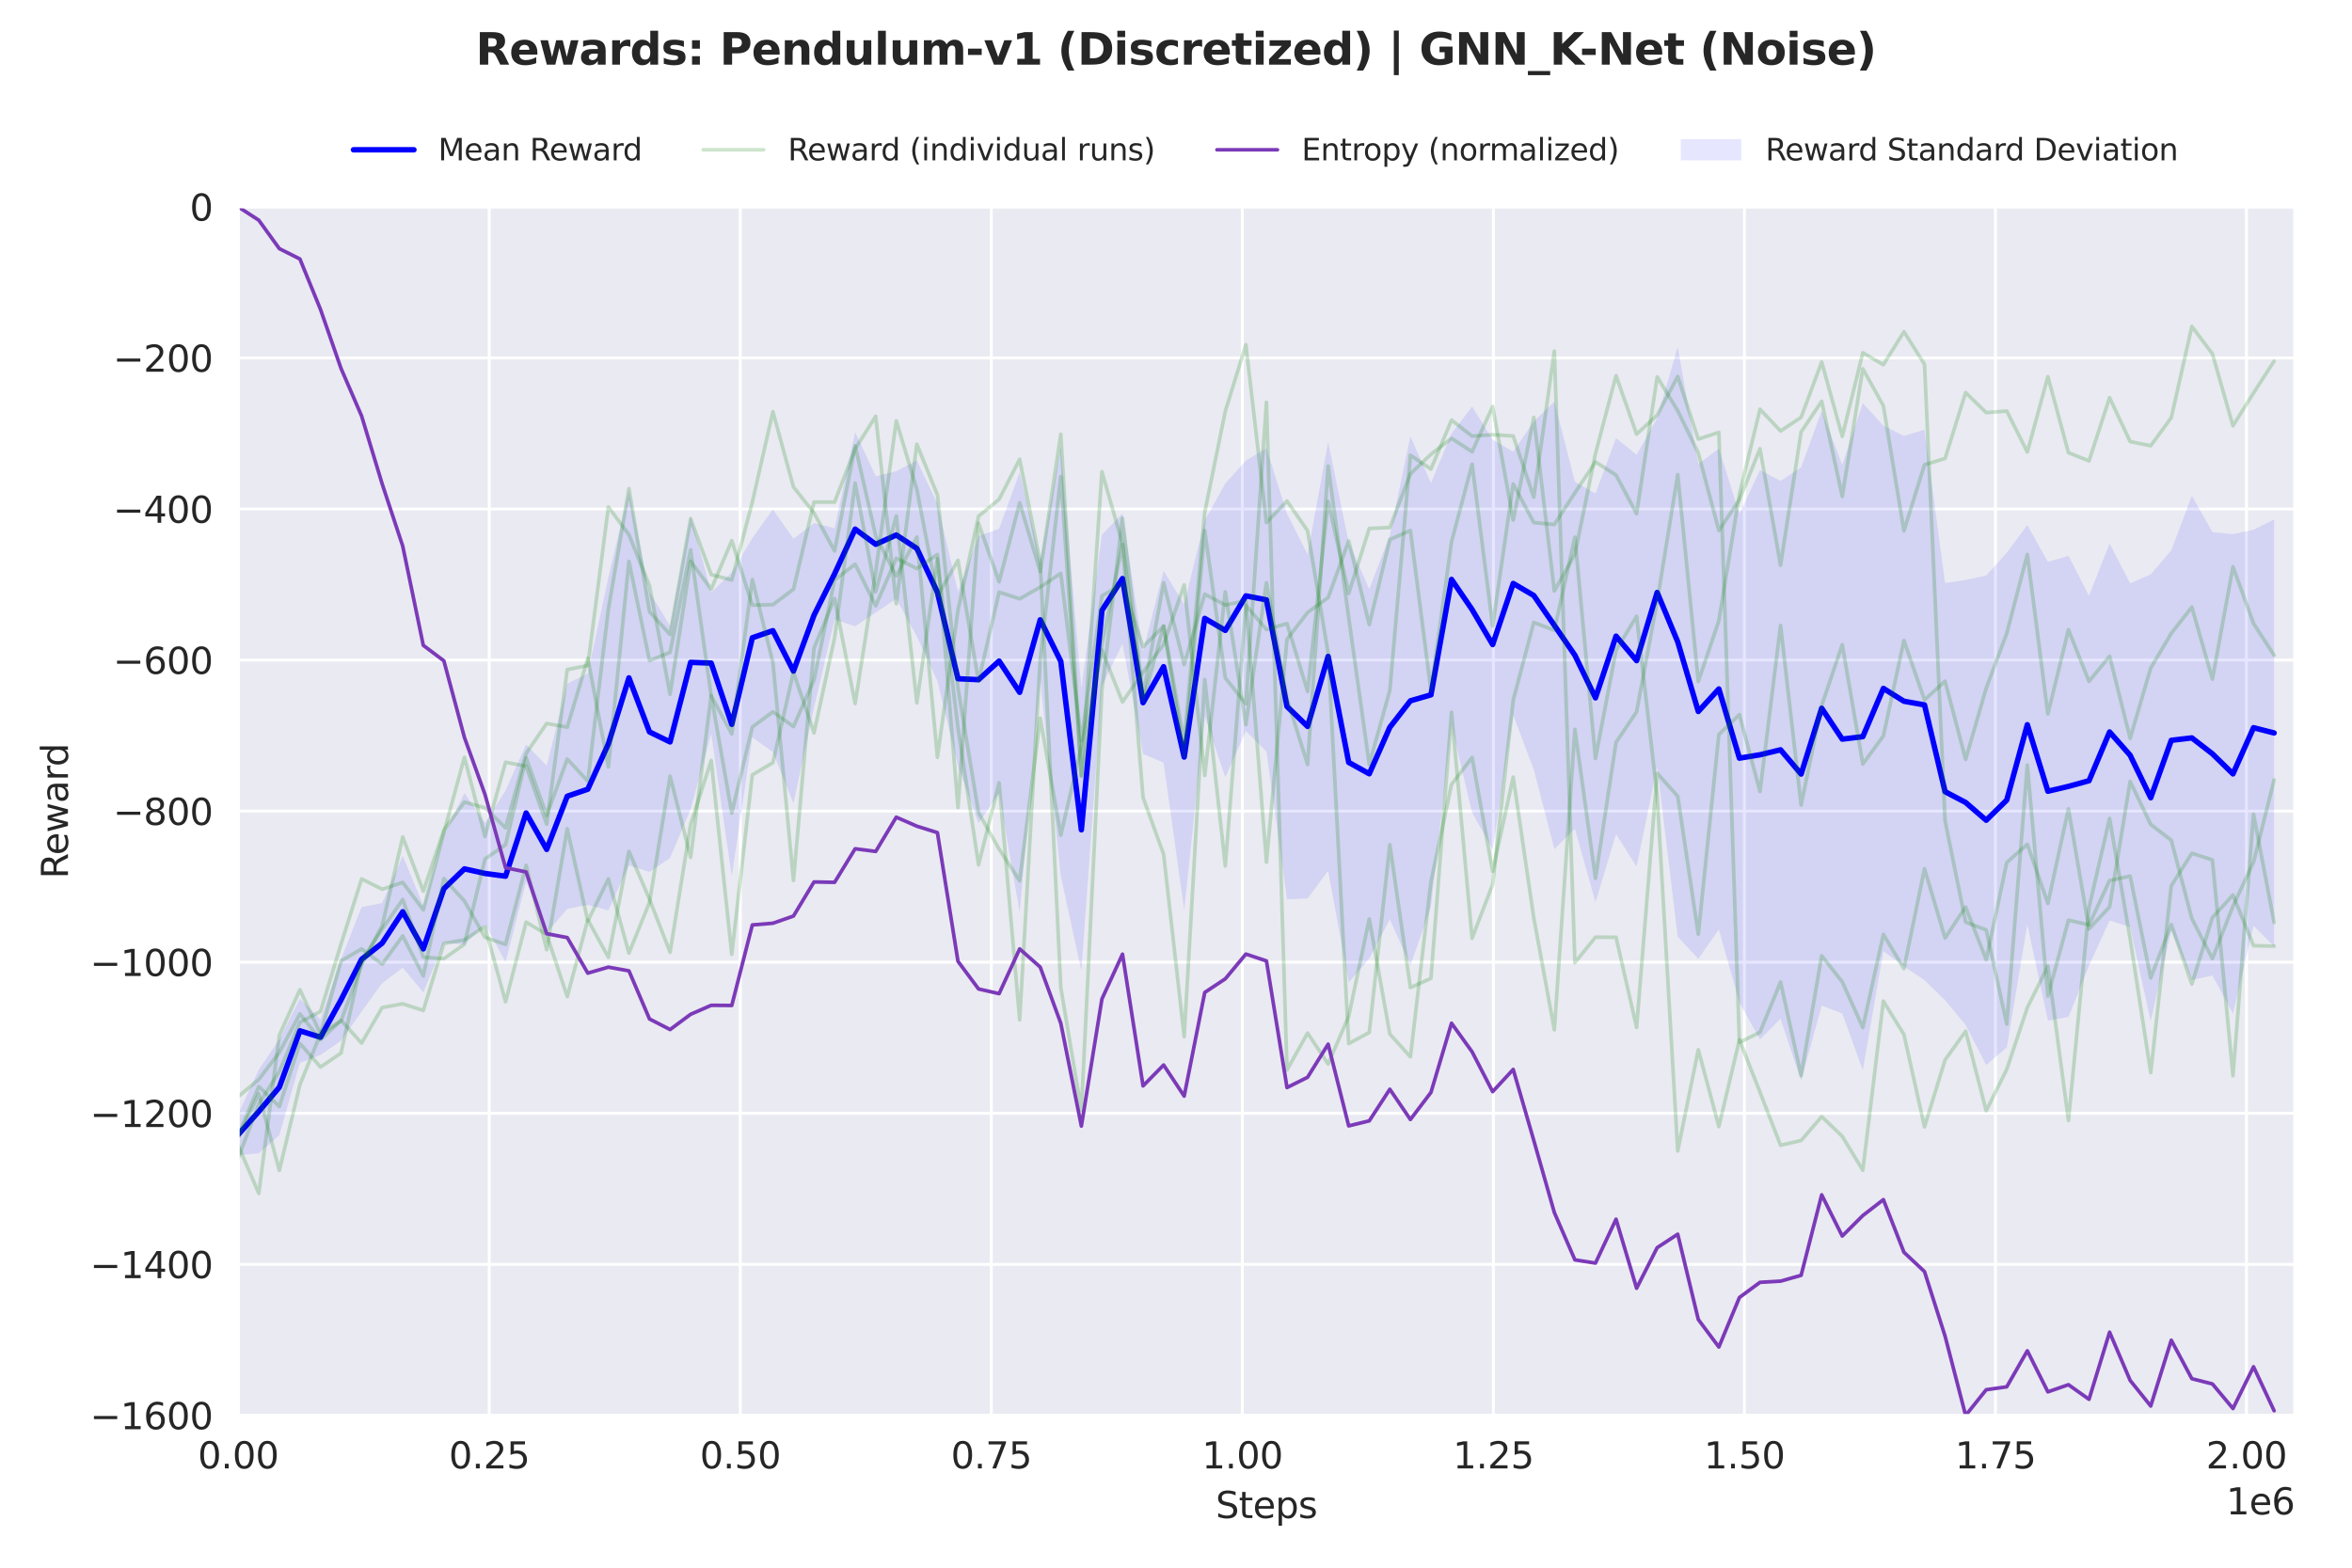 <?xml version="1.0" encoding="utf-8" standalone="no"?>
<!DOCTYPE svg PUBLIC "-//W3C//DTD SVG 1.1//EN"
  "http://www.w3.org/Graphics/SVG/1.1/DTD/svg11.dtd">
<svg xmlns:xlink="http://www.w3.org/1999/xlink" width="648pt" height="432pt" viewBox="0 0 648 432" xmlns="http://www.w3.org/2000/svg" version="1.1">
 <defs>
  <style type="text/css">*{stroke-linejoin: round; stroke-linecap: butt}</style>
 </defs>
 <g id="figure_1">
  <g id="patch_1">
   <path d="M 0 432 
L 648 432 
L 648 0 
L 0 0 
z
" style="fill: #ffffff"/>
  </g>
  <g id="axes_1">
   <g id="patch_2">
    <path d="M 65.63 390.04 
L 632.205 390.04 
L 632.205 57.006 
L 65.63 57.006 
z
" style="fill: #eaeaf2"/>
   </g>
   <g id="matplotlib.axis_1">
    <g id="xtick_1">
     <g id="line2d_1">
      <path d="M 65.631 390.04 
L 65.631 57.006 
" clip-path="url(#pf43d7409f9)" style="fill: none; stroke: #ffffff; stroke-width: 0.8; stroke-linecap: round"/>
     </g>
     <g id="text_1">
      <!-- 0.00 -->
      <g style="fill: #262626" transform="translate(54.498 404.638) scale(0.1 -0.1)">
       <defs>
        <path id="DejaVuSans-30" d="M 2034 4250 
Q 1547 4250 1301 3770 
Q 1056 3291 1056 2328 
Q 1056 1369 1301 889 
Q 1547 409 2034 409 
Q 2525 409 2770 889 
Q 3016 1369 3016 2328 
Q 3016 3291 2770 3770 
Q 2525 4250 2034 4250 
z
M 2034 4750 
Q 2819 4750 3233 4129 
Q 3647 3509 3647 2328 
Q 3647 1150 3233 529 
Q 2819 -91 2034 -91 
Q 1250 -91 836 529 
Q 422 1150 422 2328 
Q 422 3509 836 4129 
Q 1250 4750 2034 4750 
z
" transform="scale(0.016)"/>
        <path id="DejaVuSans-2e" d="M 684 794 
L 1344 794 
L 1344 0 
L 684 0 
L 684 794 
z
" transform="scale(0.016)"/>
       </defs>
       <use xlink:href="#DejaVuSans-30"/>
       <use xlink:href="#DejaVuSans-2e" transform="translate(63.623 0)"/>
       <use xlink:href="#DejaVuSans-30" transform="translate(95.41 0)"/>
       <use xlink:href="#DejaVuSans-30" transform="translate(159.033 0)"/>
      </g>
     </g>
    </g>
    <g id="xtick_2">
     <g id="line2d_2">
      <path d="M 134.793 390.04 
L 134.793 57.006 
" clip-path="url(#pf43d7409f9)" style="fill: none; stroke: #ffffff; stroke-width: 0.8; stroke-linecap: round"/>
     </g>
     <g id="text_2">
      <!-- 0.25 -->
      <g style="fill: #262626" transform="translate(123.66 404.638) scale(0.1 -0.1)">
       <defs>
        <path id="DejaVuSans-32" d="M 1228 531 
L 3431 531 
L 3431 0 
L 469 0 
L 469 531 
Q 828 903 1448 1529 
Q 2069 2156 2228 2338 
Q 2531 2678 2651 2914 
Q 2772 3150 2772 3378 
Q 2772 3750 2511 3984 
Q 2250 4219 1831 4219 
Q 1534 4219 1204 4116 
Q 875 4013 500 3803 
L 500 4441 
Q 881 4594 1212 4672 
Q 1544 4750 1819 4750 
Q 2544 4750 2975 4387 
Q 3406 4025 3406 3419 
Q 3406 3131 3298 2873 
Q 3191 2616 2906 2266 
Q 2828 2175 2409 1742 
Q 1991 1309 1228 531 
z
" transform="scale(0.016)"/>
        <path id="DejaVuSans-35" d="M 691 4666 
L 3169 4666 
L 3169 4134 
L 1269 4134 
L 1269 2991 
Q 1406 3038 1543 3061 
Q 1681 3084 1819 3084 
Q 2600 3084 3056 2656 
Q 3513 2228 3513 1497 
Q 3513 744 3044 326 
Q 2575 -91 1722 -91 
Q 1428 -91 1123 -41 
Q 819 9 494 109 
L 494 744 
Q 775 591 1075 516 
Q 1375 441 1709 441 
Q 2250 441 2565 725 
Q 2881 1009 2881 1497 
Q 2881 1984 2565 2268 
Q 2250 2553 1709 2553 
Q 1456 2553 1204 2497 
Q 953 2441 691 2322 
L 691 4666 
z
" transform="scale(0.016)"/>
       </defs>
       <use xlink:href="#DejaVuSans-30"/>
       <use xlink:href="#DejaVuSans-2e" transform="translate(63.623 0)"/>
       <use xlink:href="#DejaVuSans-32" transform="translate(95.41 0)"/>
       <use xlink:href="#DejaVuSans-35" transform="translate(159.033 0)"/>
      </g>
     </g>
    </g>
    <g id="xtick_3">
     <g id="line2d_3">
      <path d="M 203.954 390.04 
L 203.954 57.006 
" clip-path="url(#pf43d7409f9)" style="fill: none; stroke: #ffffff; stroke-width: 0.8; stroke-linecap: round"/>
     </g>
     <g id="text_3">
      <!-- 0.50 -->
      <g style="fill: #262626" transform="translate(192.822 404.638) scale(0.1 -0.1)">
       <use xlink:href="#DejaVuSans-30"/>
       <use xlink:href="#DejaVuSans-2e" transform="translate(63.623 0)"/>
       <use xlink:href="#DejaVuSans-35" transform="translate(95.41 0)"/>
       <use xlink:href="#DejaVuSans-30" transform="translate(159.033 0)"/>
      </g>
     </g>
    </g>
    <g id="xtick_4">
     <g id="line2d_4">
      <path d="M 273.116 390.04 
L 273.116 57.006 
" clip-path="url(#pf43d7409f9)" style="fill: none; stroke: #ffffff; stroke-width: 0.8; stroke-linecap: round"/>
     </g>
     <g id="text_4">
      <!-- 0.75 -->
      <g style="fill: #262626" transform="translate(261.983 404.638) scale(0.1 -0.1)">
       <defs>
        <path id="DejaVuSans-37" d="M 525 4666 
L 3525 4666 
L 3525 4397 
L 1831 0 
L 1172 0 
L 2766 4134 
L 525 4134 
L 525 4666 
z
" transform="scale(0.016)"/>
       </defs>
       <use xlink:href="#DejaVuSans-30"/>
       <use xlink:href="#DejaVuSans-2e" transform="translate(63.623 0)"/>
       <use xlink:href="#DejaVuSans-37" transform="translate(95.41 0)"/>
       <use xlink:href="#DejaVuSans-35" transform="translate(159.033 0)"/>
      </g>
     </g>
    </g>
    <g id="xtick_5">
     <g id="line2d_5">
      <path d="M 342.278 390.04 
L 342.278 57.006 
" clip-path="url(#pf43d7409f9)" style="fill: none; stroke: #ffffff; stroke-width: 0.8; stroke-linecap: round"/>
     </g>
     <g id="text_5">
      <!-- 1.00 -->
      <g style="fill: #262626" transform="translate(331.145 404.638) scale(0.1 -0.1)">
       <defs>
        <path id="DejaVuSans-31" d="M 794 531 
L 1825 531 
L 1825 4091 
L 703 3866 
L 703 4441 
L 1819 4666 
L 2450 4666 
L 2450 531 
L 3481 531 
L 3481 0 
L 794 0 
L 794 531 
z
" transform="scale(0.016)"/>
       </defs>
       <use xlink:href="#DejaVuSans-31"/>
       <use xlink:href="#DejaVuSans-2e" transform="translate(63.623 0)"/>
       <use xlink:href="#DejaVuSans-30" transform="translate(95.41 0)"/>
       <use xlink:href="#DejaVuSans-30" transform="translate(159.033 0)"/>
      </g>
     </g>
    </g>
    <g id="xtick_6">
     <g id="line2d_6">
      <path d="M 411.44 390.04 
L 411.44 57.006 
" clip-path="url(#pf43d7409f9)" style="fill: none; stroke: #ffffff; stroke-width: 0.8; stroke-linecap: round"/>
     </g>
     <g id="text_6">
      <!-- 1.25 -->
      <g style="fill: #262626" transform="translate(400.307 404.638) scale(0.1 -0.1)">
       <use xlink:href="#DejaVuSans-31"/>
       <use xlink:href="#DejaVuSans-2e" transform="translate(63.623 0)"/>
       <use xlink:href="#DejaVuSans-32" transform="translate(95.41 0)"/>
       <use xlink:href="#DejaVuSans-35" transform="translate(159.033 0)"/>
      </g>
     </g>
    </g>
    <g id="xtick_7">
     <g id="line2d_7">
      <path d="M 480.602 390.04 
L 480.602 57.006 
" clip-path="url(#pf43d7409f9)" style="fill: none; stroke: #ffffff; stroke-width: 0.8; stroke-linecap: round"/>
     </g>
     <g id="text_7">
      <!-- 1.50 -->
      <g style="fill: #262626" transform="translate(469.469 404.638) scale(0.1 -0.1)">
       <use xlink:href="#DejaVuSans-31"/>
       <use xlink:href="#DejaVuSans-2e" transform="translate(63.623 0)"/>
       <use xlink:href="#DejaVuSans-35" transform="translate(95.41 0)"/>
       <use xlink:href="#DejaVuSans-30" transform="translate(159.033 0)"/>
      </g>
     </g>
    </g>
    <g id="xtick_8">
     <g id="line2d_8">
      <path d="M 549.763 390.04 
L 549.763 57.006 
" clip-path="url(#pf43d7409f9)" style="fill: none; stroke: #ffffff; stroke-width: 0.8; stroke-linecap: round"/>
     </g>
     <g id="text_8">
      <!-- 1.75 -->
      <g style="fill: #262626" transform="translate(538.631 404.638) scale(0.1 -0.1)">
       <use xlink:href="#DejaVuSans-31"/>
       <use xlink:href="#DejaVuSans-2e" transform="translate(63.623 0)"/>
       <use xlink:href="#DejaVuSans-37" transform="translate(95.41 0)"/>
       <use xlink:href="#DejaVuSans-35" transform="translate(159.033 0)"/>
      </g>
     </g>
    </g>
    <g id="xtick_9">
     <g id="line2d_9">
      <path d="M 618.925 390.04 
L 618.925 57.006 
" clip-path="url(#pf43d7409f9)" style="fill: none; stroke: #ffffff; stroke-width: 0.8; stroke-linecap: round"/>
     </g>
     <g id="text_9">
      <!-- 2.00 -->
      <g style="fill: #262626" transform="translate(607.792 404.638) scale(0.1 -0.1)">
       <use xlink:href="#DejaVuSans-32"/>
       <use xlink:href="#DejaVuSans-2e" transform="translate(63.623 0)"/>
       <use xlink:href="#DejaVuSans-30" transform="translate(95.41 0)"/>
       <use xlink:href="#DejaVuSans-30" transform="translate(159.033 0)"/>
      </g>
     </g>
    </g>
    <g id="text_10">
     <!-- Steps -->
     <g style="fill: #262626" transform="translate(334.928 418.317) scale(0.1 -0.1)">
      <defs>
       <path id="DejaVuSans-53" d="M 3425 4513 
L 3425 3897 
Q 3066 4069 2747 4153 
Q 2428 4238 2131 4238 
Q 1616 4238 1336 4038 
Q 1056 3838 1056 3469 
Q 1056 3159 1242 3001 
Q 1428 2844 1947 2747 
L 2328 2669 
Q 3034 2534 3370 2195 
Q 3706 1856 3706 1288 
Q 3706 609 3251 259 
Q 2797 -91 1919 -91 
Q 1588 -91 1214 -16 
Q 841 59 441 206 
L 441 856 
Q 825 641 1194 531 
Q 1563 422 1919 422 
Q 2459 422 2753 634 
Q 3047 847 3047 1241 
Q 3047 1584 2836 1778 
Q 2625 1972 2144 2069 
L 1759 2144 
Q 1053 2284 737 2584 
Q 422 2884 422 3419 
Q 422 4038 858 4394 
Q 1294 4750 2059 4750 
Q 2388 4750 2728 4690 
Q 3069 4631 3425 4513 
z
" transform="scale(0.016)"/>
       <path id="DejaVuSans-74" d="M 1172 4494 
L 1172 3500 
L 2356 3500 
L 2356 3053 
L 1172 3053 
L 1172 1153 
Q 1172 725 1289 603 
Q 1406 481 1766 481 
L 2356 481 
L 2356 0 
L 1766 0 
Q 1100 0 847 248 
Q 594 497 594 1153 
L 594 3053 
L 172 3053 
L 172 3500 
L 594 3500 
L 594 4494 
L 1172 4494 
z
" transform="scale(0.016)"/>
       <path id="DejaVuSans-65" d="M 3597 1894 
L 3597 1613 
L 953 1613 
Q 991 1019 1311 708 
Q 1631 397 2203 397 
Q 2534 397 2845 478 
Q 3156 559 3463 722 
L 3463 178 
Q 3153 47 2828 -22 
Q 2503 -91 2169 -91 
Q 1331 -91 842 396 
Q 353 884 353 1716 
Q 353 2575 817 3079 
Q 1281 3584 2069 3584 
Q 2775 3584 3186 3129 
Q 3597 2675 3597 1894 
z
M 3022 2063 
Q 3016 2534 2758 2815 
Q 2500 3097 2075 3097 
Q 1594 3097 1305 2825 
Q 1016 2553 972 2059 
L 3022 2063 
z
" transform="scale(0.016)"/>
       <path id="DejaVuSans-70" d="M 1159 525 
L 1159 -1331 
L 581 -1331 
L 581 3500 
L 1159 3500 
L 1159 2969 
Q 1341 3281 1617 3432 
Q 1894 3584 2278 3584 
Q 2916 3584 3314 3078 
Q 3713 2572 3713 1747 
Q 3713 922 3314 415 
Q 2916 -91 2278 -91 
Q 1894 -91 1617 61 
Q 1341 213 1159 525 
z
M 3116 1747 
Q 3116 2381 2855 2742 
Q 2594 3103 2138 3103 
Q 1681 3103 1420 2742 
Q 1159 2381 1159 1747 
Q 1159 1113 1420 752 
Q 1681 391 2138 391 
Q 2594 391 2855 752 
Q 3116 1113 3116 1747 
z
" transform="scale(0.016)"/>
       <path id="DejaVuSans-73" d="M 2834 3397 
L 2834 2853 
Q 2591 2978 2328 3040 
Q 2066 3103 1784 3103 
Q 1356 3103 1142 2972 
Q 928 2841 928 2578 
Q 928 2378 1081 2264 
Q 1234 2150 1697 2047 
L 1894 2003 
Q 2506 1872 2764 1633 
Q 3022 1394 3022 966 
Q 3022 478 2636 193 
Q 2250 -91 1575 -91 
Q 1294 -91 989 -36 
Q 684 19 347 128 
L 347 722 
Q 666 556 975 473 
Q 1284 391 1588 391 
Q 1994 391 2212 530 
Q 2431 669 2431 922 
Q 2431 1156 2273 1281 
Q 2116 1406 1581 1522 
L 1381 1569 
Q 847 1681 609 1914 
Q 372 2147 372 2553 
Q 372 3047 722 3315 
Q 1072 3584 1716 3584 
Q 2034 3584 2315 3537 
Q 2597 3491 2834 3397 
z
" transform="scale(0.016)"/>
      </defs>
      <use xlink:href="#DejaVuSans-53"/>
      <use xlink:href="#DejaVuSans-74" transform="translate(63.477 0)"/>
      <use xlink:href="#DejaVuSans-65" transform="translate(102.686 0)"/>
      <use xlink:href="#DejaVuSans-70" transform="translate(164.209 0)"/>
      <use xlink:href="#DejaVuSans-73" transform="translate(227.686 0)"/>
     </g>
    </g>
    <g id="text_11">
     <!-- 1e6 -->
     <g style="fill: #262626" transform="translate(613.327 417.317) scale(0.1 -0.1)">
      <defs>
       <path id="DejaVuSans-36" d="M 2113 2584 
Q 1688 2584 1439 2293 
Q 1191 2003 1191 1497 
Q 1191 994 1439 701 
Q 1688 409 2113 409 
Q 2538 409 2786 701 
Q 3034 994 3034 1497 
Q 3034 2003 2786 2293 
Q 2538 2584 2113 2584 
z
M 3366 4563 
L 3366 3988 
Q 3128 4100 2886 4159 
Q 2644 4219 2406 4219 
Q 1781 4219 1451 3797 
Q 1122 3375 1075 2522 
Q 1259 2794 1537 2939 
Q 1816 3084 2150 3084 
Q 2853 3084 3261 2657 
Q 3669 2231 3669 1497 
Q 3669 778 3244 343 
Q 2819 -91 2113 -91 
Q 1303 -91 875 529 
Q 447 1150 447 2328 
Q 447 3434 972 4092 
Q 1497 4750 2381 4750 
Q 2619 4750 2861 4703 
Q 3103 4656 3366 4563 
z
" transform="scale(0.016)"/>
      </defs>
      <use xlink:href="#DejaVuSans-31"/>
      <use xlink:href="#DejaVuSans-65" transform="translate(63.623 0)"/>
      <use xlink:href="#DejaVuSans-36" transform="translate(125.146 0)"/>
     </g>
    </g>
   </g>
   <g id="matplotlib.axis_2">
    <g id="ytick_1">
     <g id="line2d_10">
      <path d="M 65.63 390.04 
L 632.205 390.04 
" clip-path="url(#pf43d7409f9)" style="fill: none; stroke: #ffffff; stroke-width: 0.8; stroke-linecap: round"/>
     </g>
     <g id="text_12">
      <!-- −1600 -->
      <g style="fill: #262626" transform="translate(24.8 393.839) scale(0.1 -0.1)">
       <defs>
        <path id="DejaVuSans-2212" d="M 678 2272 
L 4684 2272 
L 4684 1741 
L 678 1741 
L 678 2272 
z
" transform="scale(0.016)"/>
       </defs>
       <use xlink:href="#DejaVuSans-2212"/>
       <use xlink:href="#DejaVuSans-31" transform="translate(83.789 0)"/>
       <use xlink:href="#DejaVuSans-36" transform="translate(147.412 0)"/>
       <use xlink:href="#DejaVuSans-30" transform="translate(211.035 0)"/>
       <use xlink:href="#DejaVuSans-30" transform="translate(274.658 0)"/>
      </g>
     </g>
    </g>
    <g id="ytick_2">
     <g id="line2d_11">
      <path d="M 65.63 348.411 
L 632.205 348.411 
" clip-path="url(#pf43d7409f9)" style="fill: none; stroke: #ffffff; stroke-width: 0.8; stroke-linecap: round"/>
     </g>
     <g id="text_13">
      <!-- −1400 -->
      <g style="fill: #262626" transform="translate(24.8 352.21) scale(0.1 -0.1)">
       <defs>
        <path id="DejaVuSans-34" d="M 2419 4116 
L 825 1625 
L 2419 1625 
L 2419 4116 
z
M 2253 4666 
L 3047 4666 
L 3047 1625 
L 3713 1625 
L 3713 1100 
L 3047 1100 
L 3047 0 
L 2419 0 
L 2419 1100 
L 313 1100 
L 313 1709 
L 2253 4666 
z
" transform="scale(0.016)"/>
       </defs>
       <use xlink:href="#DejaVuSans-2212"/>
       <use xlink:href="#DejaVuSans-31" transform="translate(83.789 0)"/>
       <use xlink:href="#DejaVuSans-34" transform="translate(147.412 0)"/>
       <use xlink:href="#DejaVuSans-30" transform="translate(211.035 0)"/>
       <use xlink:href="#DejaVuSans-30" transform="translate(274.658 0)"/>
      </g>
     </g>
    </g>
    <g id="ytick_3">
     <g id="line2d_12">
      <path d="M 65.63 306.782 
L 632.205 306.782 
" clip-path="url(#pf43d7409f9)" style="fill: none; stroke: #ffffff; stroke-width: 0.8; stroke-linecap: round"/>
     </g>
     <g id="text_14">
      <!-- −1200 -->
      <g style="fill: #262626" transform="translate(24.8 310.581) scale(0.1 -0.1)">
       <use xlink:href="#DejaVuSans-2212"/>
       <use xlink:href="#DejaVuSans-31" transform="translate(83.789 0)"/>
       <use xlink:href="#DejaVuSans-32" transform="translate(147.412 0)"/>
       <use xlink:href="#DejaVuSans-30" transform="translate(211.035 0)"/>
       <use xlink:href="#DejaVuSans-30" transform="translate(274.658 0)"/>
      </g>
     </g>
    </g>
    <g id="ytick_4">
     <g id="line2d_13">
      <path d="M 65.63 265.152 
L 632.205 265.152 
" clip-path="url(#pf43d7409f9)" style="fill: none; stroke: #ffffff; stroke-width: 0.8; stroke-linecap: round"/>
     </g>
     <g id="text_15">
      <!-- −1000 -->
      <g style="fill: #262626" transform="translate(24.8 268.952) scale(0.1 -0.1)">
       <use xlink:href="#DejaVuSans-2212"/>
       <use xlink:href="#DejaVuSans-31" transform="translate(83.789 0)"/>
       <use xlink:href="#DejaVuSans-30" transform="translate(147.412 0)"/>
       <use xlink:href="#DejaVuSans-30" transform="translate(211.035 0)"/>
       <use xlink:href="#DejaVuSans-30" transform="translate(274.658 0)"/>
      </g>
     </g>
    </g>
    <g id="ytick_5">
     <g id="line2d_14">
      <path d="M 65.63 223.523 
L 632.205 223.523 
" clip-path="url(#pf43d7409f9)" style="fill: none; stroke: #ffffff; stroke-width: 0.8; stroke-linecap: round"/>
     </g>
     <g id="text_16">
      <!-- −800 -->
      <g style="fill: #262626" transform="translate(31.163 227.322) scale(0.1 -0.1)">
       <defs>
        <path id="DejaVuSans-38" d="M 2034 2216 
Q 1584 2216 1326 1975 
Q 1069 1734 1069 1313 
Q 1069 891 1326 650 
Q 1584 409 2034 409 
Q 2484 409 2743 651 
Q 3003 894 3003 1313 
Q 3003 1734 2745 1975 
Q 2488 2216 2034 2216 
z
M 1403 2484 
Q 997 2584 770 2862 
Q 544 3141 544 3541 
Q 544 4100 942 4425 
Q 1341 4750 2034 4750 
Q 2731 4750 3128 4425 
Q 3525 4100 3525 3541 
Q 3525 3141 3298 2862 
Q 3072 2584 2669 2484 
Q 3125 2378 3379 2068 
Q 3634 1759 3634 1313 
Q 3634 634 3220 271 
Q 2806 -91 2034 -91 
Q 1263 -91 848 271 
Q 434 634 434 1313 
Q 434 1759 690 2068 
Q 947 2378 1403 2484 
z
M 1172 3481 
Q 1172 3119 1398 2916 
Q 1625 2713 2034 2713 
Q 2441 2713 2670 2916 
Q 2900 3119 2900 3481 
Q 2900 3844 2670 4047 
Q 2441 4250 2034 4250 
Q 1625 4250 1398 4047 
Q 1172 3844 1172 3481 
z
" transform="scale(0.016)"/>
       </defs>
       <use xlink:href="#DejaVuSans-2212"/>
       <use xlink:href="#DejaVuSans-38" transform="translate(83.789 0)"/>
       <use xlink:href="#DejaVuSans-30" transform="translate(147.412 0)"/>
       <use xlink:href="#DejaVuSans-30" transform="translate(211.035 0)"/>
      </g>
     </g>
    </g>
    <g id="ytick_6">
     <g id="line2d_15">
      <path d="M 65.63 181.894 
L 632.205 181.894 
" clip-path="url(#pf43d7409f9)" style="fill: none; stroke: #ffffff; stroke-width: 0.8; stroke-linecap: round"/>
     </g>
     <g id="text_17">
      <!-- −600 -->
      <g style="fill: #262626" transform="translate(31.163 185.693) scale(0.1 -0.1)">
       <use xlink:href="#DejaVuSans-2212"/>
       <use xlink:href="#DejaVuSans-36" transform="translate(83.789 0)"/>
       <use xlink:href="#DejaVuSans-30" transform="translate(147.412 0)"/>
       <use xlink:href="#DejaVuSans-30" transform="translate(211.035 0)"/>
      </g>
     </g>
    </g>
    <g id="ytick_7">
     <g id="line2d_16">
      <path d="M 65.63 140.265 
L 632.205 140.265 
" clip-path="url(#pf43d7409f9)" style="fill: none; stroke: #ffffff; stroke-width: 0.8; stroke-linecap: round"/>
     </g>
     <g id="text_18">
      <!-- −400 -->
      <g style="fill: #262626" transform="translate(31.163 144.064) scale(0.1 -0.1)">
       <use xlink:href="#DejaVuSans-2212"/>
       <use xlink:href="#DejaVuSans-34" transform="translate(83.789 0)"/>
       <use xlink:href="#DejaVuSans-30" transform="translate(147.412 0)"/>
       <use xlink:href="#DejaVuSans-30" transform="translate(211.035 0)"/>
      </g>
     </g>
    </g>
    <g id="ytick_8">
     <g id="line2d_17">
      <path d="M 65.63 98.635 
L 632.205 98.635 
" clip-path="url(#pf43d7409f9)" style="fill: none; stroke: #ffffff; stroke-width: 0.8; stroke-linecap: round"/>
     </g>
     <g id="text_19">
      <!-- −200 -->
      <g style="fill: #262626" transform="translate(31.163 102.435) scale(0.1 -0.1)">
       <use xlink:href="#DejaVuSans-2212"/>
       <use xlink:href="#DejaVuSans-32" transform="translate(83.789 0)"/>
       <use xlink:href="#DejaVuSans-30" transform="translate(147.412 0)"/>
       <use xlink:href="#DejaVuSans-30" transform="translate(211.035 0)"/>
      </g>
     </g>
    </g>
    <g id="ytick_9">
     <g id="line2d_18">
      <path d="M 65.63 57.006 
L 632.205 57.006 
" clip-path="url(#pf43d7409f9)" style="fill: none; stroke: #ffffff; stroke-width: 0.8; stroke-linecap: round"/>
     </g>
     <g id="text_20">
      <!-- 0 -->
      <g style="fill: #262626" transform="translate(52.267 60.805) scale(0.1 -0.1)">
       <use xlink:href="#DejaVuSans-30"/>
      </g>
     </g>
    </g>
    <g id="text_21">
     <!-- Reward -->
     <g style="fill: #262626" transform="translate(18.721 242.144) rotate(-90) scale(0.1 -0.1)">
      <defs>
       <path id="DejaVuSans-52" d="M 2841 2188 
Q 3044 2119 3236 1894 
Q 3428 1669 3622 1275 
L 4263 0 
L 3584 0 
L 2988 1197 
Q 2756 1666 2539 1819 
Q 2322 1972 1947 1972 
L 1259 1972 
L 1259 0 
L 628 0 
L 628 4666 
L 2053 4666 
Q 2853 4666 3247 4331 
Q 3641 3997 3641 3322 
Q 3641 2881 3436 2590 
Q 3231 2300 2841 2188 
z
M 1259 4147 
L 1259 2491 
L 2053 2491 
Q 2509 2491 2742 2702 
Q 2975 2913 2975 3322 
Q 2975 3731 2742 3939 
Q 2509 4147 2053 4147 
L 1259 4147 
z
" transform="scale(0.016)"/>
       <path id="DejaVuSans-77" d="M 269 3500 
L 844 3500 
L 1563 769 
L 2278 3500 
L 2956 3500 
L 3675 769 
L 4391 3500 
L 4966 3500 
L 4050 0 
L 3372 0 
L 2619 2869 
L 1863 0 
L 1184 0 
L 269 3500 
z
" transform="scale(0.016)"/>
       <path id="DejaVuSans-61" d="M 2194 1759 
Q 1497 1759 1228 1600 
Q 959 1441 959 1056 
Q 959 750 1161 570 
Q 1363 391 1709 391 
Q 2188 391 2477 730 
Q 2766 1069 2766 1631 
L 2766 1759 
L 2194 1759 
z
M 3341 1997 
L 3341 0 
L 2766 0 
L 2766 531 
Q 2569 213 2275 61 
Q 1981 -91 1556 -91 
Q 1019 -91 701 211 
Q 384 513 384 1019 
Q 384 1609 779 1909 
Q 1175 2209 1959 2209 
L 2766 2209 
L 2766 2266 
Q 2766 2663 2505 2880 
Q 2244 3097 1772 3097 
Q 1472 3097 1187 3025 
Q 903 2953 641 2809 
L 641 3341 
Q 956 3463 1253 3523 
Q 1550 3584 1831 3584 
Q 2591 3584 2966 3190 
Q 3341 2797 3341 1997 
z
" transform="scale(0.016)"/>
       <path id="DejaVuSans-72" d="M 2631 2963 
Q 2534 3019 2420 3045 
Q 2306 3072 2169 3072 
Q 1681 3072 1420 2755 
Q 1159 2438 1159 1844 
L 1159 0 
L 581 0 
L 581 3500 
L 1159 3500 
L 1159 2956 
Q 1341 3275 1631 3429 
Q 1922 3584 2338 3584 
Q 2397 3584 2469 3576 
Q 2541 3569 2628 3553 
L 2631 2963 
z
" transform="scale(0.016)"/>
       <path id="DejaVuSans-64" d="M 2906 2969 
L 2906 4863 
L 3481 4863 
L 3481 0 
L 2906 0 
L 2906 525 
Q 2725 213 2448 61 
Q 2172 -91 1784 -91 
Q 1150 -91 751 415 
Q 353 922 353 1747 
Q 353 2572 751 3078 
Q 1150 3584 1784 3584 
Q 2172 3584 2448 3432 
Q 2725 3281 2906 2969 
z
M 947 1747 
Q 947 1113 1208 752 
Q 1469 391 1925 391 
Q 2381 391 2643 752 
Q 2906 1113 2906 1747 
Q 2906 2381 2643 2742 
Q 2381 3103 1925 3103 
Q 1469 3103 1208 2742 
Q 947 2381 947 1747 
z
" transform="scale(0.016)"/>
      </defs>
      <use xlink:href="#DejaVuSans-52"/>
      <use xlink:href="#DejaVuSans-65" transform="translate(64.982 0)"/>
      <use xlink:href="#DejaVuSans-77" transform="translate(126.506 0)"/>
      <use xlink:href="#DejaVuSans-61" transform="translate(208.293 0)"/>
      <use xlink:href="#DejaVuSans-72" transform="translate(269.572 0)"/>
      <use xlink:href="#DejaVuSans-64" transform="translate(308.936 0)"/>
     </g>
    </g>
   </g>
   <g id="FillBetweenPolyCollection_1">
    <path d="M 65.631 306.981 
L 65.631 318.317 
L 71.297 317.804 
L 76.962 312.801 
L 82.628 292.875 
L 88.294 290.723 
L 93.959 286.775 
L 99.625 278.742 
L 105.291 270.917 
L 110.957 266.666 
L 116.622 273.464 
L 122.288 259.775 
L 127.954 260.299 
L 133.62 254.63 
L 139.285 265.078 
L 144.951 242.899 
L 150.617 257.106 
L 156.283 250.447 
L 161.948 249.351 
L 167.614 250.862 
L 173.28 238.465 
L 178.945 240.271 
L 184.611 236.413 
L 190.277 222.993 
L 195.943 202.181 
L 201.608 241.47 
L 207.274 203.185 
L 212.94 207.24 
L 218.606 221.391 
L 224.271 194.891 
L 229.937 170.724 
L 235.603 172.571 
L 241.269 168.78 
L 246.934 165.007 
L 252.6 175.37 
L 258.266 187.652 
L 263.931 210.995 
L 269.597 226.872 
L 275.263 218.582 
L 280.929 251.386 
L 286.594 187.289 
L 292.26 241.349 
L 297.926 267.532 
L 303.592 189.019 
L 309.257 177.402 
L 314.923 207.734 
L 320.589 210.16 
L 326.255 250.701 
L 331.92 197.413 
L 337.586 214.196 
L 343.252 201.47 
L 348.918 207.092 
L 354.583 247.808 
L 360.249 247.579 
L 365.915 239.971 
L 371.58 270.725 
L 377.246 264.116 
L 382.912 253.329 
L 388.578 266.016 
L 394.243 249.833 
L 399.909 199.868 
L 405.575 223.913 
L 411.241 234.098 
L 416.906 197.086 
L 422.572 212.048 
L 428.238 233.965 
L 433.904 228.38 
L 439.569 248.628 
L 445.235 229.856 
L 450.901 238.801 
L 456.566 211.322 
L 462.232 258.127 
L 467.898 264.214 
L 473.564 256.123 
L 479.229 276.253 
L 484.895 286.44 
L 490.561 280.713 
L 496.227 297.831 
L 501.892 277.113 
L 507.558 279.262 
L 513.224 294.895 
L 518.89 262.11 
L 524.555 266.337 
L 530.221 270.082 
L 535.887 275.63 
L 541.552 282.438 
L 547.218 293.474 
L 552.884 288.621 
L 558.55 254.724 
L 564.215 281.24 
L 569.881 280.247 
L 575.547 266.1 
L 581.213 253.642 
L 586.878 255.488 
L 592.544 281.39 
L 598.21 256.389 
L 603.876 270.044 
L 609.541 268.799 
L 615.207 279.316 
L 620.873 255.081 
L 626.538 260.81 
L 626.538 143.148 
L 626.538 143.148 
L 620.873 145.977 
L 615.207 147.197 
L 609.541 146.647 
L 603.876 136.63 
L 598.21 151.627 
L 592.544 158.284 
L 586.878 160.766 
L 581.213 149.764 
L 575.547 164.183 
L 569.881 153.157 
L 564.215 154.841 
L 558.55 144.685 
L 552.884 152.323 
L 547.218 158.586 
L 541.552 159.825 
L 535.887 160.689 
L 530.221 118.42 
L 524.555 120.137 
L 518.89 117.292 
L 513.224 111.105 
L 507.558 128.098 
L 501.892 113.221 
L 496.227 128.783 
L 490.561 132.527 
L 484.895 129.543 
L 479.229 141.591 
L 473.564 123.587 
L 467.898 127.899 
L 462.232 95.609 
L 456.566 115.227 
L 450.901 125.31 
L 445.235 120.744 
L 439.569 135.994 
L 433.904 132.752 
L 428.238 110.68 
L 422.572 116.15 
L 416.906 124.473 
L 411.241 121.146 
L 405.575 112.035 
L 399.909 119.471 
L 394.243 133.12 
L 388.578 120.226 
L 382.912 147.493 
L 377.246 162.339 
L 371.58 149.454 
L 365.915 121.803 
L 360.249 152.772 
L 354.583 141.573 
L 348.918 123.503 
L 343.252 126.933 
L 337.586 133.234 
L 331.92 143.415 
L 326.255 166.533 
L 320.589 157.284 
L 314.923 179.534 
L 309.257 141.448 
L 303.592 147.381 
L 297.926 189.813 
L 292.26 123.144 
L 286.594 154.314 
L 280.929 130.186 
L 275.263 145.732 
L 269.597 147.71 
L 263.931 163.079 
L 258.266 138.793 
L 252.6 126.889 
L 246.934 129.844 
L 241.269 131.209 
L 235.603 119.047 
L 229.937 145.564 
L 224.271 144.154 
L 218.606 148.472 
L 212.94 140.339 
L 207.274 148.299 
L 201.608 157.749 
L 195.943 163.282 
L 190.277 142.053 
L 184.611 172.486 
L 178.945 163.119 
L 173.28 135.13 
L 167.614 159.105 
L 161.948 185.61 
L 156.283 188.386 
L 150.617 211.028 
L 144.951 205.163 
L 139.285 217.827 
L 133.62 226.749 
L 127.954 218.568 
L 122.288 230.023 
L 116.622 249.512 
L 110.957 235.828 
L 105.291 248.871 
L 99.625 249.975 
L 93.959 264.286 
L 88.294 280.922 
L 82.628 275.239 
L 76.962 286.398 
L 71.297 294.762 
L 65.631 306.981 
z
" clip-path="url(#pf43d7409f9)" style="fill: #0000ff; fill-opacity: 0.1"/>
   </g>
   <g id="line2d_19">
    <path d="M 65.631 312.649 
L 71.297 306.283 
L 76.962 299.6 
L 82.628 284.057 
L 88.294 285.822 
L 93.959 275.531 
L 99.625 264.359 
L 105.291 259.894 
L 110.957 251.247 
L 116.622 261.488 
L 122.288 244.899 
L 127.954 239.434 
L 133.62 240.69 
L 139.285 241.453 
L 144.951 224.031 
L 150.617 234.067 
L 156.283 219.417 
L 161.948 217.481 
L 167.614 204.983 
L 173.28 186.798 
L 178.945 201.695 
L 184.611 204.449 
L 190.277 182.523 
L 195.943 182.731 
L 201.608 199.61 
L 207.274 175.742 
L 212.94 173.789 
L 218.606 184.931 
L 224.271 169.522 
L 229.937 158.144 
L 235.603 145.809 
L 241.269 149.995 
L 246.934 147.425 
L 252.6 151.129 
L 258.266 163.222 
L 263.931 187.037 
L 269.597 187.291 
L 275.263 182.157 
L 280.929 190.786 
L 286.594 170.802 
L 292.26 182.247 
L 297.926 228.672 
L 303.592 168.2 
L 309.257 159.425 
L 314.923 193.634 
L 320.589 183.722 
L 326.255 208.617 
L 331.92 170.414 
L 337.586 173.715 
L 343.252 164.202 
L 348.918 165.298 
L 354.583 194.69 
L 360.249 200.175 
L 365.915 180.887 
L 371.58 210.09 
L 377.246 213.227 
L 382.912 200.411 
L 388.578 193.121 
L 394.243 191.477 
L 399.909 159.669 
L 405.575 167.974 
L 411.241 177.622 
L 416.906 160.78 
L 422.572 164.099 
L 428.238 172.322 
L 433.904 180.566 
L 439.569 192.311 
L 445.235 175.3 
L 450.901 182.055 
L 456.566 163.274 
L 462.232 176.868 
L 467.898 196.056 
L 473.564 189.855 
L 479.229 208.922 
L 484.895 207.992 
L 490.561 206.62 
L 496.227 213.307 
L 501.892 195.167 
L 507.558 203.68 
L 513.224 203 
L 518.89 189.701 
L 524.555 193.237 
L 530.221 194.251 
L 535.887 218.159 
L 541.552 221.131 
L 547.218 226.03 
L 552.884 220.472 
L 558.55 199.704 
L 564.215 218.041 
L 569.881 216.702 
L 575.547 215.141 
L 581.213 201.703 
L 586.878 208.127 
L 592.544 219.837 
L 598.21 204.008 
L 603.876 203.337 
L 609.541 207.723 
L 615.207 213.257 
L 620.873 200.529 
L 626.538 201.979 
" clip-path="url(#pf43d7409f9)" style="fill: none; stroke: #0000ff; stroke-width: 1.5; stroke-linecap: round"/>
   </g>
   <g id="line2d_20">
    <path d="M 65.631 312.863 
L 71.297 299.413 
L 76.962 304.923 
L 82.628 287.531 
L 88.294 294.039 
L 93.959 290.184 
L 99.625 264.828 
L 105.291 256.005 
L 110.957 247.887 
L 116.622 263.76 
L 122.288 264.177 
L 127.954 260.191 
L 133.62 236.692 
L 139.285 232.79 
L 144.951 208.834 
L 150.617 224.689 
L 156.283 209.164 
L 161.948 215.277 
L 167.614 167.876 
L 173.28 134.636 
L 178.945 168.556 
L 184.611 174.857 
L 190.277 142.949 
L 195.943 158.336 
L 201.608 159.843 
L 207.274 138.372 
L 212.94 113.43 
L 218.606 134.191 
L 224.271 141.348 
L 229.937 151.834 
L 235.603 122.83 
L 241.269 147.684 
L 246.934 158.741 
L 252.6 148.013 
L 258.266 208.691 
L 263.931 168.165 
L 269.597 142.265 
L 275.263 137.597 
L 280.929 126.551 
L 286.594 155.064 
L 292.26 272.116 
L 297.926 305.972 
L 303.592 190.23 
L 309.257 142.805 
L 314.923 191.706 
L 320.589 160.602 
L 326.255 183.11 
L 331.92 163.733 
L 337.586 166.712 
L 343.252 165.56 
L 348.918 237.584 
L 354.583 176.168 
L 360.249 168.779 
L 365.915 164.677 
L 371.58 149.054 
L 377.246 172.119 
L 382.912 148.695 
L 388.578 146.182 
L 394.243 190.338 
L 399.909 149.317 
L 405.575 127.911 
L 411.241 172.481 
L 416.906 133.357 
L 422.572 144.009 
L 428.238 144.544 
L 433.904 135.787 
L 439.569 127.287 
L 445.235 130.923 
L 450.901 141.554 
L 456.566 103.849 
L 462.232 113.186 
L 467.898 124.823 
L 473.564 146.212 
L 479.229 137.68 
L 484.895 123.656 
L 490.561 155.759 
L 496.227 119.038 
L 501.892 110.577 
L 507.558 136.787 
L 513.224 101.628 
L 518.89 111.819 
L 524.555 146.272 
L 530.221 128.078 
L 535.887 126.33 
L 541.552 108.172 
L 547.218 113.703 
L 552.884 113.259 
L 558.55 124.557 
L 564.215 103.787 
L 569.881 124.748 
L 575.547 127.004 
L 581.213 109.591 
L 586.878 121.69 
L 592.544 122.83 
L 598.21 115.089 
L 603.876 89.951 
L 609.541 97.493 
L 615.207 117.336 
L 620.873 108.297 
L 626.538 99.503 
" clip-path="url(#pf43d7409f9)" style="fill: none; stroke: #008000; stroke-opacity: 0.2; stroke-linecap: round"/>
   </g>
   <g id="line2d_21">
    <path d="M 65.631 315.66 
L 71.297 328.884 
L 76.962 285.238 
L 82.628 272.726 
L 88.294 284.896 
L 93.959 281.368 
L 99.625 265.819 
L 105.291 255.096 
L 110.957 230.655 
L 116.622 245.574 
L 122.288 228.775 
L 127.954 221.031 
L 133.62 222.612 
L 139.285 228.117 
L 144.951 207.609 
L 150.617 199.353 
L 156.283 200.396 
L 161.948 181.463 
L 167.614 211.325 
L 173.28 154.705 
L 178.945 182.054 
L 184.611 179.757 
L 190.277 151.521 
L 195.943 191.799 
L 201.608 202.223 
L 207.274 159.738 
L 212.94 182.56 
L 218.606 242.631 
L 224.271 178.582 
L 229.937 164.926 
L 235.603 193.878 
L 241.269 157.603 
L 246.934 115.965 
L 252.6 134.881 
L 258.266 164.296 
L 263.931 154.386 
L 269.597 187.719 
L 275.263 163.176 
L 280.929 165.02 
L 286.594 161.79 
L 292.26 158.009 
L 297.926 204.077 
L 303.592 164.217 
L 309.257 161 
L 314.923 178.243 
L 320.589 172.537 
L 326.255 208.526 
L 331.92 146.225 
L 337.586 186.81 
L 343.252 193.969 
L 348.918 110.844 
L 354.583 294.853 
L 360.249 284.673 
L 365.915 293.205 
L 371.58 280.062 
L 377.246 253.241 
L 382.912 284.937 
L 388.578 291.239 
L 394.243 243.012 
L 399.909 216.162 
L 405.575 208.741 
L 411.241 240.107 
L 416.906 214.147 
L 422.572 252.939 
L 428.238 283.798 
L 433.904 201.002 
L 439.569 242.018 
L 445.235 204.574 
L 450.901 196.148 
L 456.566 165.746 
L 462.232 130.807 
L 467.898 187.778 
L 473.564 171.052 
L 479.229 136.214 
L 484.895 112.771 
L 490.561 118.764 
L 496.227 114.997 
L 501.892 99.757 
L 507.558 120.247 
L 513.224 97.21 
L 518.89 100.506 
L 524.555 91.407 
L 530.221 100.376 
L 535.887 226.201 
L 541.552 254.126 
L 547.218 256.239 
L 552.884 282.22 
L 558.55 210.841 
L 564.215 274.478 
L 569.881 253.564 
L 575.547 254.858 
L 581.213 242.649 
L 586.878 241.429 
L 592.544 269.478 
L 598.21 254.786 
L 603.876 271.187 
L 609.541 252.837 
L 615.207 246.63 
L 620.873 260.59 
L 626.538 260.729 
" clip-path="url(#pf43d7409f9)" style="fill: none; stroke: #008000; stroke-opacity: 0.2; stroke-linecap: round"/>
   </g>
   <g id="line2d_22">
    <path d="M 65.631 313.467 
L 71.297 301.411 
L 76.962 322.539 
L 82.628 298.925 
L 88.294 284.915 
L 93.959 264.803 
L 99.625 261.5 
L 105.291 265.682 
L 110.957 257.908 
L 116.622 268.932 
L 122.288 242.123 
L 127.954 248.284 
L 133.62 258.302 
L 139.285 260.236 
L 144.951 238.47 
L 150.617 261.704 
L 156.283 228.382 
L 161.948 253.832 
L 167.614 242.204 
L 173.28 262.658 
L 178.945 248.661 
L 184.611 213.908 
L 190.277 236.277 
L 195.943 191.608 
L 201.608 224.031 
L 207.274 200.328 
L 212.94 196.147 
L 218.606 200.222 
L 224.271 187.355 
L 229.937 159.802 
L 235.603 155.48 
L 241.269 166.926 
L 246.934 153.851 
L 252.6 156.674 
L 258.266 152.801 
L 263.931 222.516 
L 269.597 144.193 
L 275.263 160.322 
L 280.929 138.579 
L 286.594 157.531 
L 292.26 119.659 
L 297.926 213.953 
L 303.592 177.427 
L 309.257 150.061 
L 314.923 219.758 
L 320.589 235.404 
L 326.255 285.674 
L 331.92 187.282 
L 337.586 238.624 
L 343.252 166.809 
L 348.918 173.481 
L 354.583 171.837 
L 360.249 190.526 
L 365.915 138.147 
L 371.58 163.556 
L 377.246 145.628 
L 382.912 145.366 
L 388.578 130.571 
L 394.243 125.177 
L 399.909 120.801 
L 405.575 124.478 
L 411.241 112.021 
L 416.906 143.319 
L 422.572 115.011 
L 428.238 162.841 
L 433.904 152.747 
L 439.569 124.991 
L 445.235 103.512 
L 450.901 119.627 
L 456.566 114.412 
L 462.232 103.761 
L 467.898 121.005 
L 473.564 119.154 
L 479.229 287.258 
L 484.895 284.461 
L 490.561 270.61 
L 496.227 296.383 
L 501.892 263.377 
L 507.558 270.557 
L 513.224 283.157 
L 518.89 257.501 
L 524.555 266.916 
L 530.221 239.393 
L 535.887 258.474 
L 541.552 249.936 
L 547.218 264.478 
L 552.884 237.678 
L 558.55 232.659 
L 564.215 248.956 
L 569.881 222.887 
L 575.547 255.969 
L 581.213 249.911 
L 586.878 215.343 
L 592.544 227.191 
L 598.21 231.552 
L 603.876 253.122 
L 609.541 264.178 
L 615.207 249.707 
L 620.873 237.56 
L 626.538 214.932 
" clip-path="url(#pf43d7409f9)" style="fill: none; stroke: #008000; stroke-opacity: 0.2; stroke-linecap: round"/>
   </g>
   <g id="line2d_23">
    <path d="M 65.631 302.181 
L 71.297 297.464 
L 76.962 290.005 
L 82.628 279.387 
L 88.294 286.535 
L 93.959 281.153 
L 99.625 287.444 
L 105.291 277.648 
L 110.957 276.619 
L 116.622 278.444 
L 122.288 259.991 
L 127.954 258.993 
L 133.62 255.346 
L 139.285 276.075 
L 144.951 254.106 
L 150.617 257.49 
L 156.283 274.632 
L 161.948 253.439 
L 167.614 263.807 
L 173.28 234.623 
L 178.945 247.811 
L 184.611 262.421 
L 190.277 227.203 
L 195.943 209.562 
L 201.608 262.966 
L 207.274 213.526 
L 212.94 210.17 
L 218.606 185.239 
L 224.271 201.97 
L 229.937 175.792 
L 235.603 133.161 
L 241.269 163.041 
L 246.934 142.194 
L 252.6 193.663 
L 258.266 153.95 
L 263.931 200.549 
L 269.597 238.319 
L 275.263 215.721 
L 280.929 281.053 
L 286.594 181.703 
L 292.26 131.331 
L 297.926 213.688 
L 303.592 129.978 
L 309.257 149.817 
L 314.923 193.249 
L 320.589 172.47 
L 326.255 204.6 
L 331.92 141.135 
L 337.586 113.321 
L 343.252 94.985 
L 348.918 143.98 
L 354.583 138.081 
L 360.249 146.258 
L 365.915 179.945 
L 371.58 287.581 
L 377.246 284.507 
L 382.912 232.803 
L 388.578 272.156 
L 394.243 269.6 
L 399.909 196.306 
L 405.575 258.549 
L 411.241 243.715 
L 416.906 192.937 
L 422.572 171.538 
L 428.238 173.662 
L 433.904 148.023 
L 439.569 209.007 
L 445.235 179.202 
L 450.901 169.826 
L 456.566 219.285 
L 462.232 317.163 
L 467.898 289.262 
L 473.564 310.447 
L 479.229 286.542 
L 484.895 300.951 
L 490.561 315.597 
L 496.227 314.283 
L 501.892 307.702 
L 507.558 313.129 
L 513.224 322.473 
L 518.89 275.872 
L 524.555 285.078 
L 530.221 310.529 
L 535.887 292.081 
L 541.552 284.166 
L 547.218 306.096 
L 552.884 294.678 
L 558.55 277.668 
L 564.215 266.235 
L 569.881 308.762 
L 575.547 250.104 
L 581.213 225.529 
L 586.878 258.732 
L 592.544 295.586 
L 598.21 244.085 
L 603.876 235.134 
L 609.541 236.961 
L 615.207 296.433 
L 620.873 224.388 
L 626.538 254.184 
" clip-path="url(#pf43d7409f9)" style="fill: none; stroke: #008000; stroke-opacity: 0.2; stroke-linecap: round"/>
   </g>
   <g id="line2d_24">
    <path d="M 65.631 319.072 
L 71.297 304.244 
L 76.962 295.293 
L 82.628 281.715 
L 88.294 278.726 
L 93.959 260.144 
L 99.625 242.202 
L 105.291 245.04 
L 110.957 243.167 
L 116.622 250.729 
L 122.288 229.429 
L 127.954 208.67 
L 133.62 230.496 
L 139.285 210.046 
L 144.951 211.135 
L 150.617 227.098 
L 156.283 184.51 
L 161.948 183.393 
L 167.614 139.705 
L 173.28 147.366 
L 178.945 161.394 
L 184.611 191.304 
L 190.277 154.666 
L 195.943 162.351 
L 201.608 148.986 
L 207.274 166.748 
L 212.94 166.638 
L 218.606 162.373 
L 224.271 138.358 
L 229.937 138.363 
L 235.603 123.696 
L 241.269 114.719 
L 246.934 166.376 
L 252.6 122.417 
L 258.266 136.374 
L 263.931 189.57 
L 269.597 223.958 
L 275.263 233.97 
L 280.929 242.727 
L 286.594 197.92 
L 292.26 230.12 
L 297.926 205.672 
L 303.592 179.148 
L 309.257 193.442 
L 314.923 185.215 
L 320.589 177.594 
L 326.255 161.174 
L 331.92 213.696 
L 337.586 163.109 
L 343.252 199.685 
L 348.918 160.599 
L 354.583 192.512 
L 360.249 210.642 
L 365.915 128.46 
L 371.58 170.195 
L 377.246 210.64 
L 382.912 190.256 
L 388.578 125.456 
L 394.243 129.257 
L 399.909 115.76 
L 405.575 120.191 
L 411.241 119.787 
L 416.906 120.139 
L 422.572 137 
L 428.238 96.767 
L 433.904 265.272 
L 439.569 258.253 
L 445.235 258.287 
L 450.901 283.123 
L 456.566 213.079 
L 462.232 219.423 
L 467.898 257.413 
L 473.564 202.411 
L 479.229 196.916 
L 484.895 218.119 
L 490.561 172.371 
L 496.227 221.834 
L 501.892 194.422 
L 507.558 177.681 
L 513.224 210.532 
L 518.89 202.807 
L 524.555 176.514 
L 530.221 192.879 
L 535.887 187.711 
L 541.552 209.257 
L 547.218 189.635 
L 552.884 174.525 
L 558.55 152.796 
L 564.215 196.748 
L 569.881 173.551 
L 575.547 187.772 
L 581.213 180.836 
L 586.878 203.442 
L 592.544 184.099 
L 598.21 174.528 
L 603.876 167.29 
L 609.541 187.145 
L 615.207 156.179 
L 620.873 171.81 
L 626.538 180.547 
" clip-path="url(#pf43d7409f9)" style="fill: none; stroke: #008000; stroke-opacity: 0.2; stroke-linecap: round"/>
   </g>
   <g id="line2d_25">
    <path d="M 65.631 57.006 
L 71.297 60.678 
L 76.962 68.519 
L 82.628 71.37 
L 88.294 85.25 
L 93.959 101.532 
L 99.625 114.632 
L 105.291 133.351 
L 110.957 150.488 
L 116.622 177.841 
L 122.288 182.096 
L 127.954 203.214 
L 133.62 218.923 
L 139.285 239.115 
L 144.951 240.285 
L 150.617 257.292 
L 156.283 258.367 
L 161.948 268.165 
L 167.614 266.511 
L 173.28 267.534 
L 178.945 280.793 
L 184.611 283.71 
L 190.277 279.505 
L 195.943 277.025 
L 201.608 277.073 
L 207.274 254.881 
L 212.94 254.413 
L 218.606 252.43 
L 224.271 243.032 
L 229.937 243.141 
L 235.603 233.887 
L 241.269 234.625 
L 246.934 225.187 
L 252.6 227.67 
L 258.266 229.444 
L 263.931 264.906 
L 269.597 272.523 
L 275.263 273.814 
L 280.929 261.486 
L 286.594 266.502 
L 292.26 281.987 
L 297.926 310.308 
L 303.592 275.289 
L 309.257 262.936 
L 314.923 299.233 
L 320.589 293.479 
L 326.255 302.046 
L 331.92 273.483 
L 337.586 269.728 
L 343.252 262.912 
L 348.918 264.797 
L 354.583 299.696 
L 360.249 296.859 
L 365.915 287.737 
L 371.58 310.257 
L 377.246 308.869 
L 382.912 300.16 
L 388.578 308.493 
L 394.243 301.029 
L 399.909 281.962 
L 405.575 289.844 
L 411.241 300.819 
L 416.906 294.702 
L 422.572 314.26 
L 428.238 334.142 
L 433.904 347.176 
L 439.569 348.06 
L 445.235 335.973 
L 450.901 354.998 
L 456.566 343.813 
L 462.232 340.102 
L 467.898 363.61 
L 473.564 371.19 
L 479.229 357.541 
L 484.895 353.365 
L 490.561 353.038 
L 496.227 351.435 
L 501.892 329.26 
L 507.558 340.609 
L 513.224 334.965 
L 518.89 330.581 
L 524.555 345.083 
L 530.221 350.41 
L 535.887 368.19 
L 541.552 390.04 
L 547.218 382.962 
L 552.884 382.157 
L 558.55 372.236 
L 564.215 383.544 
L 569.881 381.577 
L 575.547 385.603 
L 581.213 367.104 
L 586.878 380.392 
L 592.544 387.449 
L 598.21 369.318 
L 603.876 379.919 
L 609.541 381.36 
L 615.207 388.14 
L 620.873 376.634 
L 626.538 388.745 
" clip-path="url(#pf43d7409f9)" style="fill: none; stroke: #7b3ab8; stroke-linecap: round"/>
   </g>
   <g id="patch_3">
    <path d="M 65.63 390.04 
L 65.63 57.006 
" style="fill: none; stroke: #ffffff; stroke-width: 0.8; stroke-linejoin: miter; stroke-linecap: square"/>
   </g>
   <g id="patch_4">
    <path d="M 632.205 390.04 
L 632.205 57.006 
" style="fill: none; stroke: #ffffff; stroke-width: 0.8; stroke-linejoin: miter; stroke-linecap: square"/>
   </g>
   <g id="patch_5">
    <path d="M 65.63 390.04 
L 632.205 390.04 
" style="fill: none; stroke: #ffffff; stroke-width: 0.8; stroke-linejoin: miter; stroke-linecap: square"/>
   </g>
   <g id="patch_6">
    <path d="M 65.63 57.006 
L 632.205 57.006 
" style="fill: none; stroke: #ffffff; stroke-width: 0.8; stroke-linejoin: miter; stroke-linecap: square"/>
   </g>
   <g id="legend_1">
    <g id="line2d_26">
     <path d="M 97.385 41.274 
L 105.715 41.274 
L 114.045 41.274 
" style="fill: none; stroke: #0000ff; stroke-width: 1.5; stroke-linecap: round"/>
    </g>
    <g id="text_22">
     <!-- Mean Reward -->
     <g style="fill: #262626" transform="translate(120.709 44.19) scale(0.083 -0.083)">
      <defs>
       <path id="DejaVuSans-4d" d="M 628 4666 
L 1569 4666 
L 2759 1491 
L 3956 4666 
L 4897 4666 
L 4897 0 
L 4281 0 
L 4281 4097 
L 3078 897 
L 2444 897 
L 1241 4097 
L 1241 0 
L 628 0 
L 628 4666 
z
" transform="scale(0.016)"/>
       <path id="DejaVuSans-6e" d="M 3513 2113 
L 3513 0 
L 2938 0 
L 2938 2094 
Q 2938 2591 2744 2837 
Q 2550 3084 2163 3084 
Q 1697 3084 1428 2787 
Q 1159 2491 1159 1978 
L 1159 0 
L 581 0 
L 581 3500 
L 1159 3500 
L 1159 2956 
Q 1366 3272 1645 3428 
Q 1925 3584 2291 3584 
Q 2894 3584 3203 3211 
Q 3513 2838 3513 2113 
z
" transform="scale(0.016)"/>
       <path id="DejaVuSans-20" transform="scale(0.016)"/>
      </defs>
      <use xlink:href="#DejaVuSans-4d"/>
      <use xlink:href="#DejaVuSans-65" transform="translate(86.279 0)"/>
      <use xlink:href="#DejaVuSans-61" transform="translate(147.803 0)"/>
      <use xlink:href="#DejaVuSans-6e" transform="translate(209.082 0)"/>
      <use xlink:href="#DejaVuSans-20" transform="translate(272.461 0)"/>
      <use xlink:href="#DejaVuSans-52" transform="translate(304.248 0)"/>
      <use xlink:href="#DejaVuSans-65" transform="translate(369.23 0)"/>
      <use xlink:href="#DejaVuSans-77" transform="translate(430.754 0)"/>
      <use xlink:href="#DejaVuSans-61" transform="translate(512.541 0)"/>
      <use xlink:href="#DejaVuSans-72" transform="translate(573.82 0)"/>
      <use xlink:href="#DejaVuSans-64" transform="translate(613.184 0)"/>
     </g>
    </g>
    <g id="line2d_27">
     <path d="M 193.736 41.274 
L 202.066 41.274 
L 210.396 41.274 
" style="fill: none; stroke: #008000; stroke-opacity: 0.2; stroke-linecap: round"/>
    </g>
    <g id="text_23">
     <!-- Reward (individual runs) -->
     <g style="fill: #262626" transform="translate(217.06 44.19) scale(0.083 -0.083)">
      <defs>
       <path id="DejaVuSans-28" d="M 1984 4856 
Q 1566 4138 1362 3434 
Q 1159 2731 1159 2009 
Q 1159 1288 1364 580 
Q 1569 -128 1984 -844 
L 1484 -844 
Q 1016 -109 783 600 
Q 550 1309 550 2009 
Q 550 2706 781 3412 
Q 1013 4119 1484 4856 
L 1984 4856 
z
" transform="scale(0.016)"/>
       <path id="DejaVuSans-69" d="M 603 3500 
L 1178 3500 
L 1178 0 
L 603 0 
L 603 3500 
z
M 603 4863 
L 1178 4863 
L 1178 4134 
L 603 4134 
L 603 4863 
z
" transform="scale(0.016)"/>
       <path id="DejaVuSans-76" d="M 191 3500 
L 800 3500 
L 1894 563 
L 2988 3500 
L 3597 3500 
L 2284 0 
L 1503 0 
L 191 3500 
z
" transform="scale(0.016)"/>
       <path id="DejaVuSans-75" d="M 544 1381 
L 544 3500 
L 1119 3500 
L 1119 1403 
Q 1119 906 1312 657 
Q 1506 409 1894 409 
Q 2359 409 2629 706 
Q 2900 1003 2900 1516 
L 2900 3500 
L 3475 3500 
L 3475 0 
L 2900 0 
L 2900 538 
Q 2691 219 2414 64 
Q 2138 -91 1772 -91 
Q 1169 -91 856 284 
Q 544 659 544 1381 
z
M 1991 3584 
L 1991 3584 
z
" transform="scale(0.016)"/>
       <path id="DejaVuSans-6c" d="M 603 4863 
L 1178 4863 
L 1178 0 
L 603 0 
L 603 4863 
z
" transform="scale(0.016)"/>
       <path id="DejaVuSans-29" d="M 513 4856 
L 1013 4856 
Q 1481 4119 1714 3412 
Q 1947 2706 1947 2009 
Q 1947 1309 1714 600 
Q 1481 -109 1013 -844 
L 513 -844 
Q 928 -128 1133 580 
Q 1338 1288 1338 2009 
Q 1338 2731 1133 3434 
Q 928 4138 513 4856 
z
" transform="scale(0.016)"/>
      </defs>
      <use xlink:href="#DejaVuSans-52"/>
      <use xlink:href="#DejaVuSans-65" transform="translate(64.982 0)"/>
      <use xlink:href="#DejaVuSans-77" transform="translate(126.506 0)"/>
      <use xlink:href="#DejaVuSans-61" transform="translate(208.293 0)"/>
      <use xlink:href="#DejaVuSans-72" transform="translate(269.572 0)"/>
      <use xlink:href="#DejaVuSans-64" transform="translate(308.936 0)"/>
      <use xlink:href="#DejaVuSans-20" transform="translate(372.412 0)"/>
      <use xlink:href="#DejaVuSans-28" transform="translate(404.199 0)"/>
      <use xlink:href="#DejaVuSans-69" transform="translate(443.213 0)"/>
      <use xlink:href="#DejaVuSans-6e" transform="translate(470.996 0)"/>
      <use xlink:href="#DejaVuSans-64" transform="translate(534.375 0)"/>
      <use xlink:href="#DejaVuSans-69" transform="translate(597.852 0)"/>
      <use xlink:href="#DejaVuSans-76" transform="translate(625.635 0)"/>
      <use xlink:href="#DejaVuSans-69" transform="translate(684.814 0)"/>
      <use xlink:href="#DejaVuSans-64" transform="translate(712.598 0)"/>
      <use xlink:href="#DejaVuSans-75" transform="translate(776.074 0)"/>
      <use xlink:href="#DejaVuSans-61" transform="translate(839.453 0)"/>
      <use xlink:href="#DejaVuSans-6c" transform="translate(900.732 0)"/>
      <use xlink:href="#DejaVuSans-20" transform="translate(928.516 0)"/>
      <use xlink:href="#DejaVuSans-72" transform="translate(960.303 0)"/>
      <use xlink:href="#DejaVuSans-75" transform="translate(1001.416 0)"/>
      <use xlink:href="#DejaVuSans-6e" transform="translate(1064.795 0)"/>
      <use xlink:href="#DejaVuSans-73" transform="translate(1128.174 0)"/>
      <use xlink:href="#DejaVuSans-29" transform="translate(1180.273 0)"/>
     </g>
    </g>
    <g id="line2d_28">
     <path d="M 335.286 41.274 
L 343.616 41.274 
L 351.946 41.274 
" style="fill: none; stroke: #7b3ab8; stroke-linecap: round"/>
    </g>
    <g id="text_24">
     <!-- Entropy (normalized) -->
     <g style="fill: #262626" transform="translate(358.61 44.19) scale(0.083 -0.083)">
      <defs>
       <path id="DejaVuSans-45" d="M 628 4666 
L 3578 4666 
L 3578 4134 
L 1259 4134 
L 1259 2753 
L 3481 2753 
L 3481 2222 
L 1259 2222 
L 1259 531 
L 3634 531 
L 3634 0 
L 628 0 
L 628 4666 
z
" transform="scale(0.016)"/>
       <path id="DejaVuSans-6f" d="M 1959 3097 
Q 1497 3097 1228 2736 
Q 959 2375 959 1747 
Q 959 1119 1226 758 
Q 1494 397 1959 397 
Q 2419 397 2687 759 
Q 2956 1122 2956 1747 
Q 2956 2369 2687 2733 
Q 2419 3097 1959 3097 
z
M 1959 3584 
Q 2709 3584 3137 3096 
Q 3566 2609 3566 1747 
Q 3566 888 3137 398 
Q 2709 -91 1959 -91 
Q 1206 -91 779 398 
Q 353 888 353 1747 
Q 353 2609 779 3096 
Q 1206 3584 1959 3584 
z
" transform="scale(0.016)"/>
       <path id="DejaVuSans-79" d="M 2059 -325 
Q 1816 -950 1584 -1140 
Q 1353 -1331 966 -1331 
L 506 -1331 
L 506 -850 
L 844 -850 
Q 1081 -850 1212 -737 
Q 1344 -625 1503 -206 
L 1606 56 
L 191 3500 
L 800 3500 
L 1894 763 
L 2988 3500 
L 3597 3500 
L 2059 -325 
z
" transform="scale(0.016)"/>
       <path id="DejaVuSans-6d" d="M 3328 2828 
Q 3544 3216 3844 3400 
Q 4144 3584 4550 3584 
Q 5097 3584 5394 3201 
Q 5691 2819 5691 2113 
L 5691 0 
L 5113 0 
L 5113 2094 
Q 5113 2597 4934 2840 
Q 4756 3084 4391 3084 
Q 3944 3084 3684 2787 
Q 3425 2491 3425 1978 
L 3425 0 
L 2847 0 
L 2847 2094 
Q 2847 2600 2669 2842 
Q 2491 3084 2119 3084 
Q 1678 3084 1418 2786 
Q 1159 2488 1159 1978 
L 1159 0 
L 581 0 
L 581 3500 
L 1159 3500 
L 1159 2956 
Q 1356 3278 1631 3431 
Q 1906 3584 2284 3584 
Q 2666 3584 2933 3390 
Q 3200 3197 3328 2828 
z
" transform="scale(0.016)"/>
       <path id="DejaVuSans-7a" d="M 353 3500 
L 3084 3500 
L 3084 2975 
L 922 459 
L 3084 459 
L 3084 0 
L 275 0 
L 275 525 
L 2438 3041 
L 353 3041 
L 353 3500 
z
" transform="scale(0.016)"/>
      </defs>
      <use xlink:href="#DejaVuSans-45"/>
      <use xlink:href="#DejaVuSans-6e" transform="translate(63.184 0)"/>
      <use xlink:href="#DejaVuSans-74" transform="translate(126.562 0)"/>
      <use xlink:href="#DejaVuSans-72" transform="translate(165.771 0)"/>
      <use xlink:href="#DejaVuSans-6f" transform="translate(204.635 0)"/>
      <use xlink:href="#DejaVuSans-70" transform="translate(265.816 0)"/>
      <use xlink:href="#DejaVuSans-79" transform="translate(329.293 0)"/>
      <use xlink:href="#DejaVuSans-20" transform="translate(388.473 0)"/>
      <use xlink:href="#DejaVuSans-28" transform="translate(420.26 0)"/>
      <use xlink:href="#DejaVuSans-6e" transform="translate(459.273 0)"/>
      <use xlink:href="#DejaVuSans-6f" transform="translate(522.652 0)"/>
      <use xlink:href="#DejaVuSans-72" transform="translate(583.834 0)"/>
      <use xlink:href="#DejaVuSans-6d" transform="translate(623.197 0)"/>
      <use xlink:href="#DejaVuSans-61" transform="translate(720.609 0)"/>
      <use xlink:href="#DejaVuSans-6c" transform="translate(781.889 0)"/>
      <use xlink:href="#DejaVuSans-69" transform="translate(809.672 0)"/>
      <use xlink:href="#DejaVuSans-7a" transform="translate(837.455 0)"/>
      <use xlink:href="#DejaVuSans-65" transform="translate(889.945 0)"/>
      <use xlink:href="#DejaVuSans-64" transform="translate(951.469 0)"/>
      <use xlink:href="#DejaVuSans-29" transform="translate(1014.945 0)"/>
     </g>
    </g>
    <g id="patch_7">
     <path d="M 463.066 44.19 
L 479.726 44.19 
L 479.726 38.359 
L 463.066 38.359 
z
" style="fill: #0000ff; fill-opacity: 0.1"/>
    </g>
    <g id="text_25">
     <!-- Reward Standard Deviation -->
     <g style="fill: #262626" transform="translate(486.39 44.19) scale(0.083 -0.083)">
      <defs>
       <path id="DejaVuSans-44" d="M 1259 4147 
L 1259 519 
L 2022 519 
Q 2988 519 3436 956 
Q 3884 1394 3884 2338 
Q 3884 3275 3436 3711 
Q 2988 4147 2022 4147 
L 1259 4147 
z
M 628 4666 
L 1925 4666 
Q 3281 4666 3915 4102 
Q 4550 3538 4550 2338 
Q 4550 1131 3912 565 
Q 3275 0 1925 0 
L 628 0 
L 628 4666 
z
" transform="scale(0.016)"/>
      </defs>
      <use xlink:href="#DejaVuSans-52"/>
      <use xlink:href="#DejaVuSans-65" transform="translate(64.982 0)"/>
      <use xlink:href="#DejaVuSans-77" transform="translate(126.506 0)"/>
      <use xlink:href="#DejaVuSans-61" transform="translate(208.293 0)"/>
      <use xlink:href="#DejaVuSans-72" transform="translate(269.572 0)"/>
      <use xlink:href="#DejaVuSans-64" transform="translate(308.936 0)"/>
      <use xlink:href="#DejaVuSans-20" transform="translate(372.412 0)"/>
      <use xlink:href="#DejaVuSans-53" transform="translate(404.199 0)"/>
      <use xlink:href="#DejaVuSans-74" transform="translate(467.676 0)"/>
      <use xlink:href="#DejaVuSans-61" transform="translate(506.885 0)"/>
      <use xlink:href="#DejaVuSans-6e" transform="translate(568.164 0)"/>
      <use xlink:href="#DejaVuSans-64" transform="translate(631.543 0)"/>
      <use xlink:href="#DejaVuSans-61" transform="translate(695.02 0)"/>
      <use xlink:href="#DejaVuSans-72" transform="translate(756.299 0)"/>
      <use xlink:href="#DejaVuSans-64" transform="translate(795.662 0)"/>
      <use xlink:href="#DejaVuSans-20" transform="translate(859.139 0)"/>
      <use xlink:href="#DejaVuSans-44" transform="translate(890.926 0)"/>
      <use xlink:href="#DejaVuSans-65" transform="translate(967.928 0)"/>
      <use xlink:href="#DejaVuSans-76" transform="translate(1029.451 0)"/>
      <use xlink:href="#DejaVuSans-69" transform="translate(1088.631 0)"/>
      <use xlink:href="#DejaVuSans-61" transform="translate(1116.414 0)"/>
      <use xlink:href="#DejaVuSans-74" transform="translate(1177.693 0)"/>
      <use xlink:href="#DejaVuSans-69" transform="translate(1216.902 0)"/>
      <use xlink:href="#DejaVuSans-6f" transform="translate(1244.686 0)"/>
      <use xlink:href="#DejaVuSans-6e" transform="translate(1305.867 0)"/>
     </g>
    </g>
   </g>
  </g>
  <g id="text_26">
   <!-- Rewards: Pendulum-v1 (Discretized) | GNN_K-Net (Noise) -->
   <g style="fill: #262626" transform="translate(131.073 17.811) scale(0.12 -0.12)">
    <defs>
     <path id="DejaVuSans-Bold-52" d="M 2297 2597 
Q 2675 2597 2839 2737 
Q 3003 2878 3003 3200 
Q 3003 3519 2839 3656 
Q 2675 3794 2297 3794 
L 1791 3794 
L 1791 2597 
L 2297 2597 
z
M 1791 1766 
L 1791 0 
L 588 0 
L 588 4666 
L 2425 4666 
Q 3347 4666 3776 4356 
Q 4206 4047 4206 3378 
Q 4206 2916 3982 2619 
Q 3759 2322 3309 2181 
Q 3556 2125 3751 1926 
Q 3947 1728 4147 1325 
L 4800 0 
L 3519 0 
L 2950 1159 
Q 2778 1509 2601 1637 
Q 2425 1766 2131 1766 
L 1791 1766 
z
" transform="scale(0.016)"/>
     <path id="DejaVuSans-Bold-65" d="M 4031 1759 
L 4031 1441 
L 1416 1441 
Q 1456 1047 1700 850 
Q 1944 653 2381 653 
Q 2734 653 3104 758 
Q 3475 863 3866 1075 
L 3866 213 
Q 3469 63 3072 -14 
Q 2675 -91 2278 -91 
Q 1328 -91 801 392 
Q 275 875 275 1747 
Q 275 2603 792 3093 
Q 1309 3584 2216 3584 
Q 3041 3584 3536 3087 
Q 4031 2591 4031 1759 
z
M 2881 2131 
Q 2881 2450 2695 2645 
Q 2509 2841 2209 2841 
Q 1884 2841 1681 2658 
Q 1478 2475 1428 2131 
L 2881 2131 
z
" transform="scale(0.016)"/>
     <path id="DejaVuSans-Bold-77" d="M 225 3500 
L 1313 3500 
L 1900 1088 
L 2491 3500 
L 3425 3500 
L 4013 1113 
L 4603 3500 
L 5691 3500 
L 4769 0 
L 3547 0 
L 2956 2406 
L 2369 0 
L 1147 0 
L 225 3500 
z
" transform="scale(0.016)"/>
     <path id="DejaVuSans-Bold-61" d="M 2106 1575 
Q 1756 1575 1579 1456 
Q 1403 1338 1403 1106 
Q 1403 894 1545 773 
Q 1688 653 1941 653 
Q 2256 653 2472 879 
Q 2688 1106 2688 1447 
L 2688 1575 
L 2106 1575 
z
M 3816 1997 
L 3816 0 
L 2688 0 
L 2688 519 
Q 2463 200 2181 54 
Q 1900 -91 1497 -91 
Q 953 -91 614 226 
Q 275 544 275 1050 
Q 275 1666 698 1953 
Q 1122 2241 2028 2241 
L 2688 2241 
L 2688 2328 
Q 2688 2594 2478 2717 
Q 2269 2841 1825 2841 
Q 1466 2841 1156 2769 
Q 847 2697 581 2553 
L 581 3406 
Q 941 3494 1303 3539 
Q 1666 3584 2028 3584 
Q 2975 3584 3395 3211 
Q 3816 2838 3816 1997 
z
" transform="scale(0.016)"/>
     <path id="DejaVuSans-Bold-72" d="M 3138 2547 
Q 2991 2616 2845 2648 
Q 2700 2681 2553 2681 
Q 2122 2681 1889 2404 
Q 1656 2128 1656 1613 
L 1656 0 
L 538 0 
L 538 3500 
L 1656 3500 
L 1656 2925 
Q 1872 3269 2151 3426 
Q 2431 3584 2822 3584 
Q 2878 3584 2943 3579 
Q 3009 3575 3134 3559 
L 3138 2547 
z
" transform="scale(0.016)"/>
     <path id="DejaVuSans-Bold-64" d="M 2919 2988 
L 2919 4863 
L 4044 4863 
L 4044 0 
L 2919 0 
L 2919 506 
Q 2688 197 2409 53 
Q 2131 -91 1766 -91 
Q 1119 -91 703 423 
Q 288 938 288 1747 
Q 288 2556 703 3070 
Q 1119 3584 1766 3584 
Q 2128 3584 2408 3439 
Q 2688 3294 2919 2988 
z
M 2181 722 
Q 2541 722 2730 984 
Q 2919 1247 2919 1747 
Q 2919 2247 2730 2509 
Q 2541 2772 2181 2772 
Q 1825 2772 1636 2509 
Q 1447 2247 1447 1747 
Q 1447 1247 1636 984 
Q 1825 722 2181 722 
z
" transform="scale(0.016)"/>
     <path id="DejaVuSans-Bold-73" d="M 3272 3391 
L 3272 2541 
Q 2913 2691 2578 2766 
Q 2244 2841 1947 2841 
Q 1628 2841 1473 2761 
Q 1319 2681 1319 2516 
Q 1319 2381 1436 2309 
Q 1553 2238 1856 2203 
L 2053 2175 
Q 2913 2066 3209 1816 
Q 3506 1566 3506 1031 
Q 3506 472 3093 190 
Q 2681 -91 1863 -91 
Q 1516 -91 1145 -36 
Q 775 19 384 128 
L 384 978 
Q 719 816 1070 734 
Q 1422 653 1784 653 
Q 2113 653 2278 743 
Q 2444 834 2444 1013 
Q 2444 1163 2330 1236 
Q 2216 1309 1875 1350 
L 1678 1375 
Q 931 1469 631 1722 
Q 331 1975 331 2491 
Q 331 3047 712 3315 
Q 1094 3584 1881 3584 
Q 2191 3584 2531 3537 
Q 2872 3491 3272 3391 
z
" transform="scale(0.016)"/>
     <path id="DejaVuSans-Bold-3a" d="M 716 3500 
L 1844 3500 
L 1844 2291 
L 716 2291 
L 716 3500 
z
M 716 1209 
L 1844 1209 
L 1844 0 
L 716 0 
L 716 1209 
z
" transform="scale(0.016)"/>
     <path id="DejaVuSans-Bold-20" transform="scale(0.016)"/>
     <path id="DejaVuSans-Bold-50" d="M 588 4666 
L 2584 4666 
Q 3475 4666 3951 4270 
Q 4428 3875 4428 3144 
Q 4428 2409 3951 2014 
Q 3475 1619 2584 1619 
L 1791 1619 
L 1791 0 
L 588 0 
L 588 4666 
z
M 1791 3794 
L 1791 2491 
L 2456 2491 
Q 2806 2491 2997 2661 
Q 3188 2831 3188 3144 
Q 3188 3456 2997 3625 
Q 2806 3794 2456 3794 
L 1791 3794 
z
" transform="scale(0.016)"/>
     <path id="DejaVuSans-Bold-6e" d="M 4056 2131 
L 4056 0 
L 2931 0 
L 2931 347 
L 2931 1631 
Q 2931 2084 2911 2256 
Q 2891 2428 2841 2509 
Q 2775 2619 2662 2680 
Q 2550 2741 2406 2741 
Q 2056 2741 1856 2470 
Q 1656 2200 1656 1722 
L 1656 0 
L 538 0 
L 538 3500 
L 1656 3500 
L 1656 2988 
Q 1909 3294 2193 3439 
Q 2478 3584 2822 3584 
Q 3428 3584 3742 3212 
Q 4056 2841 4056 2131 
z
" transform="scale(0.016)"/>
     <path id="DejaVuSans-Bold-75" d="M 500 1363 
L 500 3500 
L 1625 3500 
L 1625 3150 
Q 1625 2866 1622 2436 
Q 1619 2006 1619 1863 
Q 1619 1441 1641 1255 
Q 1663 1069 1716 984 
Q 1784 875 1895 815 
Q 2006 756 2150 756 
Q 2500 756 2700 1025 
Q 2900 1294 2900 1772 
L 2900 3500 
L 4019 3500 
L 4019 0 
L 2900 0 
L 2900 506 
Q 2647 200 2364 54 
Q 2081 -91 1741 -91 
Q 1134 -91 817 281 
Q 500 653 500 1363 
z
" transform="scale(0.016)"/>
     <path id="DejaVuSans-Bold-6c" d="M 538 4863 
L 1656 4863 
L 1656 0 
L 538 0 
L 538 4863 
z
" transform="scale(0.016)"/>
     <path id="DejaVuSans-Bold-6d" d="M 3781 2919 
Q 3994 3244 4286 3414 
Q 4578 3584 4928 3584 
Q 5531 3584 5847 3212 
Q 6163 2841 6163 2131 
L 6163 0 
L 5038 0 
L 5038 1825 
Q 5041 1866 5042 1909 
Q 5044 1953 5044 2034 
Q 5044 2406 4934 2573 
Q 4825 2741 4581 2741 
Q 4263 2741 4089 2478 
Q 3916 2216 3909 1719 
L 3909 0 
L 2784 0 
L 2784 1825 
Q 2784 2406 2684 2573 
Q 2584 2741 2328 2741 
Q 2006 2741 1831 2477 
Q 1656 2213 1656 1722 
L 1656 0 
L 531 0 
L 531 3500 
L 1656 3500 
L 1656 2988 
Q 1863 3284 2130 3434 
Q 2397 3584 2719 3584 
Q 3081 3584 3359 3409 
Q 3638 3234 3781 2919 
z
" transform="scale(0.016)"/>
     <path id="DejaVuSans-Bold-2d" d="M 347 2297 
L 2309 2297 
L 2309 1388 
L 347 1388 
L 347 2297 
z
" transform="scale(0.016)"/>
     <path id="DejaVuSans-Bold-76" d="M 97 3500 
L 1216 3500 
L 2088 1081 
L 2956 3500 
L 4078 3500 
L 2700 0 
L 1472 0 
L 97 3500 
z
" transform="scale(0.016)"/>
     <path id="DejaVuSans-Bold-31" d="M 750 831 
L 1813 831 
L 1813 3847 
L 722 3622 
L 722 4441 
L 1806 4666 
L 2950 4666 
L 2950 831 
L 4013 831 
L 4013 0 
L 750 0 
L 750 831 
z
" transform="scale(0.016)"/>
     <path id="DejaVuSans-Bold-28" d="M 2413 -844 
L 1484 -844 
Q 1006 -72 778 623 
Q 550 1319 550 2003 
Q 550 2688 779 3389 
Q 1009 4091 1484 4856 
L 2413 4856 
Q 2013 4116 1813 3408 
Q 1613 2700 1613 2009 
Q 1613 1319 1811 609 
Q 2009 -100 2413 -844 
z
" transform="scale(0.016)"/>
     <path id="DejaVuSans-Bold-44" d="M 1791 3756 
L 1791 909 
L 2222 909 
Q 2959 909 3348 1275 
Q 3738 1641 3738 2338 
Q 3738 3031 3350 3393 
Q 2963 3756 2222 3756 
L 1791 3756 
z
M 588 4666 
L 1856 4666 
Q 2919 4666 3439 4514 
Q 3959 4363 4331 4000 
Q 4659 3684 4818 3271 
Q 4978 2859 4978 2338 
Q 4978 1809 4818 1395 
Q 4659 981 4331 666 
Q 3956 303 3431 151 
Q 2906 0 1856 0 
L 588 0 
L 588 4666 
z
" transform="scale(0.016)"/>
     <path id="DejaVuSans-Bold-69" d="M 538 3500 
L 1656 3500 
L 1656 0 
L 538 0 
L 538 3500 
z
M 538 4863 
L 1656 4863 
L 1656 3950 
L 538 3950 
L 538 4863 
z
" transform="scale(0.016)"/>
     <path id="DejaVuSans-Bold-63" d="M 3366 3391 
L 3366 2478 
Q 3138 2634 2908 2709 
Q 2678 2784 2431 2784 
Q 1963 2784 1702 2511 
Q 1441 2238 1441 1747 
Q 1441 1256 1702 982 
Q 1963 709 2431 709 
Q 2694 709 2930 787 
Q 3166 866 3366 1019 
L 3366 103 
Q 3103 6 2833 -42 
Q 2563 -91 2291 -91 
Q 1344 -91 809 395 
Q 275 881 275 1747 
Q 275 2613 809 3098 
Q 1344 3584 2291 3584 
Q 2566 3584 2833 3536 
Q 3100 3488 3366 3391 
z
" transform="scale(0.016)"/>
     <path id="DejaVuSans-Bold-74" d="M 1759 4494 
L 1759 3500 
L 2913 3500 
L 2913 2700 
L 1759 2700 
L 1759 1216 
Q 1759 972 1856 886 
Q 1953 800 2241 800 
L 2816 800 
L 2816 0 
L 1856 0 
Q 1194 0 917 276 
Q 641 553 641 1216 
L 641 2700 
L 84 2700 
L 84 3500 
L 641 3500 
L 641 4494 
L 1759 4494 
z
" transform="scale(0.016)"/>
     <path id="DejaVuSans-Bold-7a" d="M 366 3500 
L 3419 3500 
L 3419 2719 
L 1575 800 
L 3419 800 
L 3419 0 
L 288 0 
L 288 781 
L 2131 2700 
L 366 2700 
L 366 3500 
z
" transform="scale(0.016)"/>
     <path id="DejaVuSans-Bold-29" d="M 513 -844 
Q 913 -100 1113 609 
Q 1313 1319 1313 2009 
Q 1313 2700 1113 3408 
Q 913 4116 513 4856 
L 1441 4856 
Q 1916 4091 2145 3389 
Q 2375 2688 2375 2003 
Q 2375 1319 2147 623 
Q 1919 -72 1441 -844 
L 513 -844 
z
" transform="scale(0.016)"/>
     <path id="DejaVuSans-Bold-7c" d="M 1522 4891 
L 1522 -1509 
L 813 -1509 
L 813 4891 
L 1522 4891 
z
" transform="scale(0.016)"/>
     <path id="DejaVuSans-Bold-47" d="M 4781 347 
Q 4331 128 3847 18 
Q 3363 -91 2847 -91 
Q 1681 -91 1000 561 
Q 319 1213 319 2328 
Q 319 3456 1012 4103 
Q 1706 4750 2913 4750 
Q 3378 4750 3804 4662 
Q 4231 4575 4609 4403 
L 4609 3438 
Q 4219 3659 3833 3768 
Q 3447 3878 3059 3878 
Q 2341 3878 1952 3476 
Q 1563 3075 1563 2328 
Q 1563 1588 1938 1184 
Q 2313 781 3003 781 
Q 3191 781 3352 804 
Q 3513 828 3641 878 
L 3641 1784 
L 2906 1784 
L 2906 2591 
L 4781 2591 
L 4781 347 
z
" transform="scale(0.016)"/>
     <path id="DejaVuSans-Bold-4e" d="M 588 4666 
L 1931 4666 
L 3628 1466 
L 3628 4666 
L 4769 4666 
L 4769 0 
L 3425 0 
L 1728 3200 
L 1728 0 
L 588 0 
L 588 4666 
z
" transform="scale(0.016)"/>
     <path id="DejaVuSans-Bold-5f" d="M 3200 -916 
L 3200 -1509 
L 0 -1509 
L 0 -916 
L 3200 -916 
z
" transform="scale(0.016)"/>
     <path id="DejaVuSans-Bold-4b" d="M 588 4666 
L 1791 4666 
L 1791 2963 
L 3525 4666 
L 4922 4666 
L 2675 2456 
L 5153 0 
L 3647 0 
L 1791 1838 
L 1791 0 
L 588 0 
L 588 4666 
z
" transform="scale(0.016)"/>
     <path id="DejaVuSans-Bold-6f" d="M 2203 2784 
Q 1831 2784 1636 2517 
Q 1441 2250 1441 1747 
Q 1441 1244 1636 976 
Q 1831 709 2203 709 
Q 2569 709 2762 976 
Q 2956 1244 2956 1747 
Q 2956 2250 2762 2517 
Q 2569 2784 2203 2784 
z
M 2203 3584 
Q 3106 3584 3614 3096 
Q 4122 2609 4122 1747 
Q 4122 884 3614 396 
Q 3106 -91 2203 -91 
Q 1297 -91 786 396 
Q 275 884 275 1747 
Q 275 2609 786 3096 
Q 1297 3584 2203 3584 
z
" transform="scale(0.016)"/>
    </defs>
    <use xlink:href="#DejaVuSans-Bold-52"/>
    <use xlink:href="#DejaVuSans-Bold-65" transform="translate(77.002 0)"/>
    <use xlink:href="#DejaVuSans-Bold-77" transform="translate(144.824 0)"/>
    <use xlink:href="#DejaVuSans-Bold-61" transform="translate(237.207 0)"/>
    <use xlink:href="#DejaVuSans-Bold-72" transform="translate(304.688 0)"/>
    <use xlink:href="#DejaVuSans-Bold-64" transform="translate(354.004 0)"/>
    <use xlink:href="#DejaVuSans-Bold-73" transform="translate(425.586 0)"/>
    <use xlink:href="#DejaVuSans-Bold-3a" transform="translate(485.107 0)"/>
    <use xlink:href="#DejaVuSans-Bold-20" transform="translate(525.098 0)"/>
    <use xlink:href="#DejaVuSans-Bold-50" transform="translate(559.912 0)"/>
    <use xlink:href="#DejaVuSans-Bold-65" transform="translate(633.203 0)"/>
    <use xlink:href="#DejaVuSans-Bold-6e" transform="translate(701.025 0)"/>
    <use xlink:href="#DejaVuSans-Bold-64" transform="translate(772.217 0)"/>
    <use xlink:href="#DejaVuSans-Bold-75" transform="translate(843.799 0)"/>
    <use xlink:href="#DejaVuSans-Bold-6c" transform="translate(914.99 0)"/>
    <use xlink:href="#DejaVuSans-Bold-75" transform="translate(949.268 0)"/>
    <use xlink:href="#DejaVuSans-Bold-6d" transform="translate(1020.459 0)"/>
    <use xlink:href="#DejaVuSans-Bold-2d" transform="translate(1124.658 0)"/>
    <use xlink:href="#DejaVuSans-Bold-76" transform="translate(1166.162 0)"/>
    <use xlink:href="#DejaVuSans-Bold-31" transform="translate(1231.348 0)"/>
    <use xlink:href="#DejaVuSans-Bold-20" transform="translate(1300.928 0)"/>
    <use xlink:href="#DejaVuSans-Bold-28" transform="translate(1335.742 0)"/>
    <use xlink:href="#DejaVuSans-Bold-44" transform="translate(1381.445 0)"/>
    <use xlink:href="#DejaVuSans-Bold-69" transform="translate(1464.453 0)"/>
    <use xlink:href="#DejaVuSans-Bold-73" transform="translate(1498.73 0)"/>
    <use xlink:href="#DejaVuSans-Bold-63" transform="translate(1558.252 0)"/>
    <use xlink:href="#DejaVuSans-Bold-72" transform="translate(1617.529 0)"/>
    <use xlink:href="#DejaVuSans-Bold-65" transform="translate(1666.846 0)"/>
    <use xlink:href="#DejaVuSans-Bold-74" transform="translate(1734.668 0)"/>
    <use xlink:href="#DejaVuSans-Bold-69" transform="translate(1782.471 0)"/>
    <use xlink:href="#DejaVuSans-Bold-7a" transform="translate(1816.748 0)"/>
    <use xlink:href="#DejaVuSans-Bold-65" transform="translate(1874.951 0)"/>
    <use xlink:href="#DejaVuSans-Bold-64" transform="translate(1942.773 0)"/>
    <use xlink:href="#DejaVuSans-Bold-29" transform="translate(2014.355 0)"/>
    <use xlink:href="#DejaVuSans-Bold-20" transform="translate(2060.059 0)"/>
    <use xlink:href="#DejaVuSans-Bold-7c" transform="translate(2094.873 0)"/>
    <use xlink:href="#DejaVuSans-Bold-20" transform="translate(2131.396 0)"/>
    <use xlink:href="#DejaVuSans-Bold-47" transform="translate(2166.211 0)"/>
    <use xlink:href="#DejaVuSans-Bold-4e" transform="translate(2248.291 0)"/>
    <use xlink:href="#DejaVuSans-Bold-4e" transform="translate(2331.982 0)"/>
    <use xlink:href="#DejaVuSans-Bold-5f" transform="translate(2415.674 0)"/>
    <use xlink:href="#DejaVuSans-Bold-4b" transform="translate(2465.674 0)"/>
    <use xlink:href="#DejaVuSans-Bold-2d" transform="translate(2534.414 0)"/>
    <use xlink:href="#DejaVuSans-Bold-4e" transform="translate(2575.918 0)"/>
    <use xlink:href="#DejaVuSans-Bold-65" transform="translate(2659.609 0)"/>
    <use xlink:href="#DejaVuSans-Bold-74" transform="translate(2727.432 0)"/>
    <use xlink:href="#DejaVuSans-Bold-20" transform="translate(2775.234 0)"/>
    <use xlink:href="#DejaVuSans-Bold-28" transform="translate(2810.049 0)"/>
    <use xlink:href="#DejaVuSans-Bold-4e" transform="translate(2855.752 0)"/>
    <use xlink:href="#DejaVuSans-Bold-6f" transform="translate(2939.443 0)"/>
    <use xlink:href="#DejaVuSans-Bold-69" transform="translate(3008.145 0)"/>
    <use xlink:href="#DejaVuSans-Bold-73" transform="translate(3042.422 0)"/>
    <use xlink:href="#DejaVuSans-Bold-65" transform="translate(3101.943 0)"/>
    <use xlink:href="#DejaVuSans-Bold-29" transform="translate(3169.766 0)"/>
   </g>
  </g>
 </g>
 <defs>
  <clipPath id="pf43d7409f9">
   <rect x="65.63" y="57.006" width="566.575" height="333.034"/>
  </clipPath>
 </defs>
</svg>

